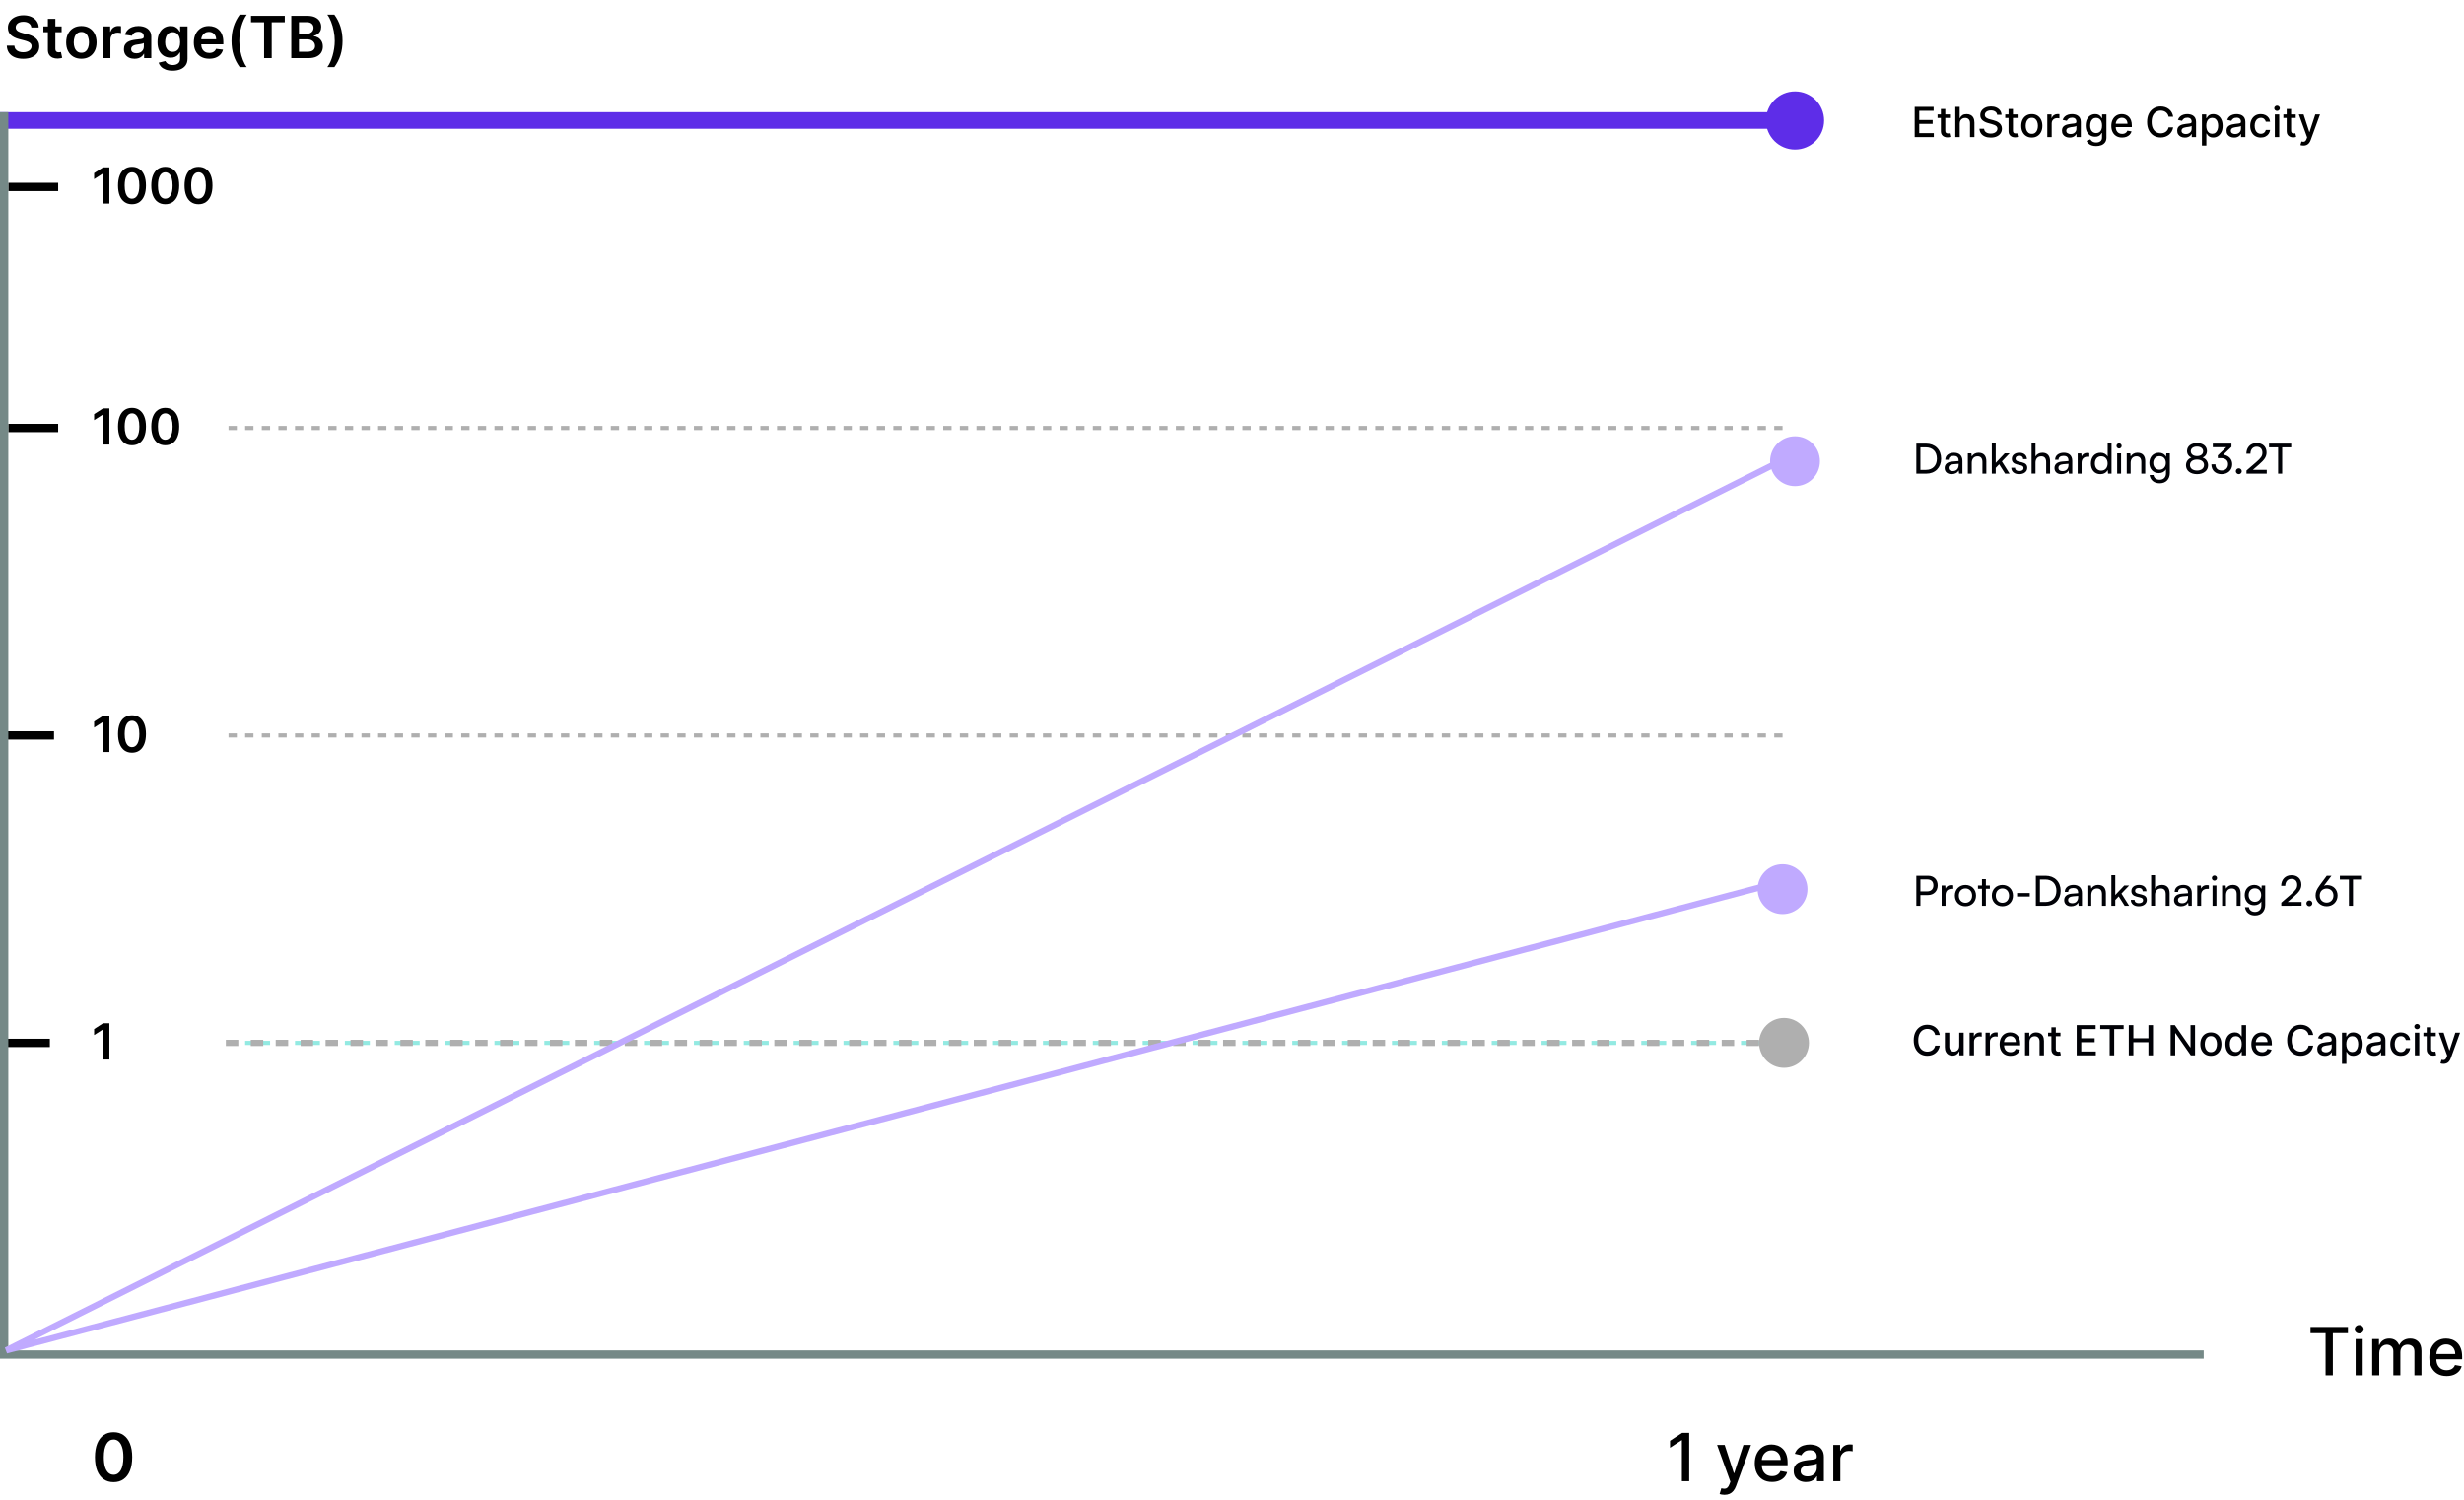 <svg width="593" height="361" viewBox="0 0 593 361" fill="none" xmlns="http://www.w3.org/2000/svg">
<path d="M406.534 344.864V356.5H404.773V346.625H404.705L401.92 348.443V346.761L404.824 344.864H406.534ZM415.013 359.773C414.759 359.773 414.528 359.752 414.32 359.71C414.111 359.672 413.956 359.631 413.854 359.585L414.263 358.193C414.573 358.277 414.85 358.313 415.092 358.301C415.335 358.29 415.549 358.199 415.734 358.028C415.924 357.858 416.09 357.58 416.234 357.193L416.445 356.614L413.251 347.773H415.07L417.28 354.545H417.371L419.581 347.773H421.405L417.808 357.665C417.642 358.119 417.429 358.504 417.172 358.818C416.914 359.136 416.607 359.375 416.251 359.534C415.895 359.693 415.482 359.773 415.013 359.773ZM426.466 356.676C425.606 356.676 424.866 356.492 424.244 356.125C423.627 355.754 423.15 355.233 422.812 354.562C422.479 353.888 422.312 353.098 422.312 352.193C422.312 351.299 422.479 350.511 422.812 349.83C423.15 349.148 423.619 348.616 424.222 348.233C424.828 347.85 425.536 347.659 426.347 347.659C426.839 347.659 427.316 347.741 427.778 347.903C428.241 348.066 428.655 348.322 429.023 348.67C429.39 349.019 429.68 349.472 429.892 350.028C430.104 350.581 430.21 351.254 430.21 352.045V352.648H423.273V351.375H428.545C428.545 350.928 428.455 350.532 428.273 350.188C428.091 349.839 427.835 349.564 427.506 349.364C427.18 349.163 426.797 349.062 426.358 349.062C425.881 349.062 425.464 349.18 425.108 349.415C424.756 349.646 424.483 349.949 424.29 350.324C424.1 350.695 424.006 351.098 424.006 351.534V352.528C424.006 353.112 424.108 353.608 424.312 354.017C424.521 354.426 424.811 354.739 425.182 354.955C425.553 355.167 425.987 355.273 426.483 355.273C426.805 355.273 427.098 355.227 427.364 355.136C427.629 355.042 427.858 354.902 428.051 354.716C428.244 354.53 428.392 354.301 428.494 354.028L430.102 354.318C429.973 354.792 429.742 355.206 429.409 355.562C429.08 355.915 428.665 356.189 428.165 356.386C427.669 356.58 427.102 356.676 426.466 356.676ZM434.635 356.693C434.082 356.693 433.582 356.591 433.135 356.386C432.688 356.178 432.334 355.877 432.072 355.483C431.815 355.089 431.686 354.606 431.686 354.034C431.686 353.542 431.781 353.136 431.97 352.818C432.16 352.5 432.415 352.248 432.737 352.062C433.059 351.877 433.419 351.737 433.817 351.642C434.214 351.547 434.62 351.475 435.033 351.426C435.555 351.366 435.98 351.316 436.305 351.278C436.631 351.237 436.868 351.17 437.016 351.08C437.163 350.989 437.237 350.841 437.237 350.636V350.597C437.237 350.1 437.097 349.716 436.817 349.443C436.54 349.17 436.127 349.034 435.578 349.034C435.006 349.034 434.555 349.161 434.226 349.415C433.9 349.665 433.675 349.943 433.55 350.25L431.953 349.886C432.143 349.356 432.419 348.928 432.783 348.602C433.15 348.273 433.572 348.034 434.05 347.886C434.527 347.735 435.029 347.659 435.555 347.659C435.904 347.659 436.273 347.701 436.663 347.784C437.057 347.864 437.425 348.011 437.766 348.227C438.11 348.443 438.393 348.752 438.612 349.153C438.832 349.551 438.942 350.068 438.942 350.705V356.5H437.283V355.307H437.214C437.105 355.527 436.94 355.742 436.72 355.955C436.5 356.167 436.218 356.343 435.874 356.483C435.529 356.623 435.116 356.693 434.635 356.693ZM435.004 355.33C435.474 355.33 435.875 355.237 436.209 355.051C436.546 354.866 436.802 354.623 436.976 354.324C437.154 354.021 437.243 353.697 437.243 353.352V352.227C437.182 352.288 437.065 352.345 436.891 352.398C436.72 352.447 436.525 352.491 436.305 352.528C436.086 352.562 435.872 352.595 435.663 352.625C435.455 352.652 435.281 352.674 435.141 352.693C434.811 352.735 434.51 352.805 434.237 352.903C433.968 353.002 433.752 353.144 433.589 353.33C433.43 353.511 433.351 353.754 433.351 354.057C433.351 354.477 433.506 354.795 433.817 355.011C434.127 355.223 434.523 355.33 435.004 355.33ZM441.205 356.5V347.773H442.847V349.159H442.938C443.097 348.689 443.377 348.32 443.778 348.051C444.184 347.778 444.642 347.642 445.153 347.642C445.259 347.642 445.384 347.646 445.528 347.653C445.676 347.661 445.792 347.67 445.875 347.682V349.307C445.807 349.288 445.686 349.267 445.511 349.244C445.337 349.218 445.163 349.205 444.989 349.205C444.587 349.205 444.229 349.29 443.915 349.46C443.604 349.627 443.358 349.86 443.176 350.159C442.994 350.455 442.903 350.792 442.903 351.17V356.5H441.205Z" fill="black"/>
<path d="M55 177H431" stroke="#AFAFAF" stroke-dasharray="2 2"/>
<path d="M55 103H431" stroke="#AFAFAF" stroke-dasharray="2 2"/>
<path d="M10 29H431" stroke="#E4CC0C" stroke-dasharray="2 2"/>
<path d="M55 251H431" stroke="#93EAE2" stroke-dasharray="2 2"/>
<path fill-rule="evenodd" clip-rule="evenodd" d="M2 46H14V44H2V46ZM14 104H2V102H14V104ZM1 178H13V176H1V178ZM0 252H12V250H0V252Z" fill="black"/>
<path d="M26.325 40.273V49H24.744V41.811H24.693L22.652 43.115V41.666L24.821 40.273H26.325ZM31.767 49.166C31.065 49.166 30.463 48.989 29.96 48.633C29.46 48.276 29.075 47.76 28.805 47.087C28.538 46.41 28.405 45.597 28.405 44.645C28.408 43.693 28.543 42.883 28.81 42.216C29.079 41.545 29.465 41.034 29.965 40.682C30.467 40.33 31.068 40.153 31.767 40.153C32.466 40.153 33.067 40.33 33.57 40.682C34.072 41.034 34.457 41.545 34.724 42.216C34.994 42.886 35.129 43.696 35.129 44.645C35.129 45.599 34.994 46.415 34.724 47.091C34.457 47.764 34.072 48.278 33.57 48.633C33.07 48.989 32.469 49.166 31.767 49.166ZM31.767 47.832C32.312 47.832 32.743 47.564 33.058 47.027C33.376 46.487 33.535 45.693 33.535 44.645C33.535 43.952 33.463 43.369 33.318 42.898C33.173 42.426 32.969 42.071 32.705 41.832C32.44 41.591 32.128 41.47 31.767 41.47C31.224 41.47 30.796 41.74 30.48 42.28C30.165 42.817 30.006 43.605 30.003 44.645C30 45.341 30.07 45.926 30.212 46.401C30.357 46.875 30.561 47.233 30.825 47.474C31.09 47.713 31.403 47.832 31.767 47.832ZM39.771 49.166C39.069 49.166 38.467 48.989 37.964 48.633C37.464 48.276 37.079 47.76 36.809 47.087C36.542 46.41 36.409 45.597 36.409 44.645C36.412 43.693 36.547 42.883 36.814 42.216C37.084 41.545 37.468 41.034 37.968 40.682C38.471 40.33 39.072 40.153 39.771 40.153C40.47 40.153 41.071 40.33 41.574 40.682C42.076 41.034 42.461 41.545 42.728 42.216C42.998 42.886 43.133 43.696 43.133 44.645C43.133 45.599 42.998 46.415 42.728 47.091C42.461 47.764 42.076 48.278 41.574 48.633C41.074 48.989 40.473 49.166 39.771 49.166ZM39.771 47.832C40.316 47.832 40.747 47.564 41.062 47.027C41.38 46.487 41.539 45.693 41.539 44.645C41.539 43.952 41.467 43.369 41.322 42.898C41.177 42.426 40.973 42.071 40.709 41.832C40.444 41.591 40.132 41.47 39.771 41.47C39.228 41.47 38.799 41.74 38.484 42.28C38.169 42.817 38.01 43.605 38.007 44.645C38.004 45.341 38.074 45.926 38.216 46.401C38.36 46.875 38.565 47.233 38.829 47.474C39.093 47.713 39.407 47.832 39.771 47.832ZM47.775 49.166C47.073 49.166 46.471 48.989 45.968 48.633C45.468 48.276 45.083 47.76 44.813 47.087C44.546 46.41 44.413 45.597 44.413 44.645C44.416 43.693 44.55 42.883 44.818 42.216C45.087 41.545 45.472 41.034 45.972 40.682C46.475 40.33 47.076 40.153 47.775 40.153C48.474 40.153 49.075 40.33 49.577 40.682C50.08 41.034 50.465 41.545 50.732 42.216C51.002 42.886 51.137 43.696 51.137 44.645C51.137 45.599 51.002 46.415 50.732 47.091C50.465 47.764 50.08 48.278 49.577 48.633C49.077 48.989 48.477 49.166 47.775 49.166ZM47.775 47.832C48.32 47.832 48.751 47.564 49.066 47.027C49.384 46.487 49.543 45.693 49.543 44.645C49.543 43.952 49.471 43.369 49.326 42.898C49.181 42.426 48.977 42.071 48.712 41.832C48.448 41.591 48.136 41.47 47.775 41.47C47.232 41.47 46.803 41.74 46.488 42.28C46.173 42.817 46.014 43.605 46.011 44.645C46.008 45.341 46.077 45.926 46.219 46.401C46.364 46.875 46.569 47.233 46.833 47.474C47.097 47.713 47.411 47.832 47.775 47.832Z" fill="black"/>
<path d="M26.325 172.273V181H24.744V173.811H24.693L22.652 175.115V173.666L24.821 172.273H26.325ZM31.767 181.166C31.065 181.166 30.463 180.989 29.96 180.634C29.46 180.276 29.075 179.76 28.805 179.087C28.538 178.411 28.405 177.597 28.405 176.645C28.408 175.693 28.543 174.884 28.81 174.216C29.079 173.545 29.465 173.034 29.965 172.682C30.467 172.33 31.068 172.153 31.767 172.153C32.466 172.153 33.067 172.33 33.57 172.682C34.072 173.034 34.457 173.545 34.724 174.216C34.994 174.886 35.129 175.696 35.129 176.645C35.129 177.599 34.994 178.415 34.724 179.091C34.457 179.764 34.072 180.278 33.57 180.634C33.07 180.989 32.469 181.166 31.767 181.166ZM31.767 179.832C32.312 179.832 32.743 179.564 33.058 179.027C33.376 178.487 33.535 177.693 33.535 176.645C33.535 175.952 33.463 175.369 33.318 174.898C33.173 174.426 32.969 174.071 32.705 173.832C32.44 173.591 32.128 173.47 31.767 173.47C31.224 173.47 30.796 173.74 30.48 174.28C30.165 174.817 30.006 175.605 30.003 176.645C30 177.341 30.07 177.926 30.212 178.401C30.357 178.875 30.561 179.233 30.825 179.474C31.09 179.713 31.403 179.832 31.767 179.832Z" fill="black"/>
<path d="M26.325 98.273V107H24.744V99.811H24.693L22.652 101.115V99.666L24.821 98.273H26.325ZM31.767 107.166C31.065 107.166 30.463 106.989 29.96 106.634C29.46 106.276 29.075 105.76 28.805 105.087C28.538 104.411 28.405 103.597 28.405 102.645C28.408 101.693 28.543 100.884 28.81 100.216C29.079 99.546 29.465 99.034 29.965 98.682C30.467 98.329 31.068 98.153 31.767 98.153C32.466 98.153 33.067 98.329 33.57 98.682C34.072 99.034 34.457 99.546 34.724 100.216C34.994 100.886 35.129 101.696 35.129 102.645C35.129 103.599 34.994 104.415 34.724 105.091C34.457 105.764 34.072 106.278 33.57 106.634C33.07 106.989 32.469 107.166 31.767 107.166ZM31.767 105.832C32.312 105.832 32.743 105.564 33.058 105.027C33.376 104.487 33.535 103.693 33.535 102.645C33.535 101.952 33.463 101.369 33.318 100.898C33.173 100.426 32.969 100.071 32.705 99.832C32.44 99.591 32.128 99.47 31.767 99.47C31.224 99.47 30.796 99.74 30.48 100.28C30.165 100.817 30.006 101.605 30.003 102.645C30 103.341 30.07 103.926 30.212 104.401C30.357 104.875 30.561 105.233 30.825 105.474C31.09 105.713 31.403 105.832 31.767 105.832ZM39.771 107.166C39.069 107.166 38.467 106.989 37.964 106.634C37.464 106.276 37.079 105.76 36.809 105.087C36.542 104.411 36.409 103.597 36.409 102.645C36.412 101.693 36.547 100.884 36.814 100.216C37.084 99.546 37.468 99.034 37.968 98.682C38.471 98.329 39.072 98.153 39.771 98.153C40.47 98.153 41.071 98.329 41.574 98.682C42.076 99.034 42.461 99.546 42.728 100.216C42.998 100.886 43.133 101.696 43.133 102.645C43.133 103.599 42.998 104.415 42.728 105.091C42.461 105.764 42.076 106.278 41.574 106.634C41.074 106.989 40.473 107.166 39.771 107.166ZM39.771 105.832C40.316 105.832 40.747 105.564 41.062 105.027C41.38 104.487 41.539 103.693 41.539 102.645C41.539 101.952 41.467 101.369 41.322 100.898C41.177 100.426 40.973 100.071 40.709 99.832C40.444 99.591 40.132 99.47 39.771 99.47C39.228 99.47 38.799 99.74 38.484 100.28C38.169 100.817 38.01 101.605 38.007 102.645C38.004 103.341 38.074 103.926 38.216 104.401C38.36 104.875 38.565 105.233 38.829 105.474C39.093 105.713 39.407 105.832 39.771 105.832Z" fill="black"/>
<path d="M26.325 246.273V255H24.744V247.811H24.693L22.652 249.115V247.666L24.821 246.273H26.325Z" fill="black"/>
<path d="M27.335 356.722C26.4 356.722 25.597 356.485 24.926 356.011C24.259 355.534 23.746 354.847 23.386 353.949C23.03 353.047 22.852 351.962 22.852 350.693C22.856 349.424 23.036 348.345 23.392 347.455C23.752 346.561 24.265 345.879 24.932 345.409C25.602 344.939 26.403 344.705 27.335 344.705C28.267 344.705 29.068 344.939 29.739 345.409C30.409 345.879 30.922 346.561 31.278 347.455C31.638 348.348 31.818 349.428 31.818 350.693C31.818 351.966 31.638 353.053 31.278 353.955C30.922 354.852 30.409 355.538 29.739 356.011C29.072 356.485 28.271 356.722 27.335 356.722ZM27.335 354.943C28.062 354.943 28.636 354.585 29.057 353.869C29.481 353.15 29.693 352.091 29.693 350.693C29.693 349.769 29.597 348.992 29.403 348.364C29.21 347.735 28.938 347.261 28.585 346.943C28.233 346.621 27.816 346.46 27.335 346.46C26.612 346.46 26.04 346.82 25.619 347.54C25.199 348.256 24.987 349.307 24.983 350.693C24.979 351.621 25.072 352.402 25.261 353.034C25.454 353.667 25.727 354.144 26.079 354.466C26.432 354.784 26.85 354.943 27.335 354.943Z" fill="black"/>
<path d="M0 29H430" stroke="#5E2DE8" stroke-width="4"/>
<path d="M54.355 251L432.855 251" stroke="#AFAFAF" stroke-width="1.5" stroke-dasharray="3 3"/>
<circle cx="429.355" cy="251" r="6" fill="#AFAFAF"/>
<path d="M1 27L1 326L530.355 326" stroke="#758987" stroke-width="2"/>
<circle cx="432" cy="29" r="7" fill="#5E2DE8"/>
<circle cx="432" cy="111" r="6" fill="#C0AAFF"/>
<circle cx="429" cy="214" r="6" fill="#C0AAFF"/>
<path d="M460.799 33V25.727H465.359V26.672H461.896V28.888H465.121V29.829H461.896V32.055H465.401V33H460.799ZM469.285 27.546V28.398H466.306V27.546H469.285ZM467.105 26.239H468.167V31.398C468.167 31.604 468.198 31.759 468.259 31.864C468.321 31.965 468.4 32.035 468.497 32.073C468.596 32.109 468.704 32.126 468.82 32.126C468.905 32.126 468.98 32.12 469.044 32.109C469.108 32.097 469.157 32.087 469.193 32.08L469.385 32.957C469.323 32.981 469.236 33.005 469.122 33.028C469.008 33.054 468.866 33.069 468.696 33.071C468.416 33.076 468.156 33.026 467.915 32.922C467.673 32.818 467.478 32.657 467.329 32.439C467.18 32.221 467.105 31.948 467.105 31.619V26.239ZM471.639 29.761V33H470.577V25.727H471.625V28.433H471.692C471.82 28.14 472.015 27.907 472.278 27.734C472.541 27.561 472.884 27.474 473.308 27.474C473.682 27.474 474.009 27.551 474.288 27.705C474.57 27.859 474.788 28.089 474.941 28.394C475.098 28.697 475.176 29.076 475.176 29.53V33H474.114V29.658C474.114 29.258 474.011 28.948 473.805 28.728C473.599 28.505 473.313 28.394 472.946 28.394C472.695 28.394 472.47 28.447 472.271 28.554C472.074 28.66 471.919 28.817 471.806 29.023C471.694 29.226 471.639 29.473 471.639 29.761ZM480.645 27.638C480.607 27.302 480.45 27.041 480.176 26.857C479.901 26.669 479.556 26.576 479.139 26.576C478.841 26.576 478.583 26.623 478.365 26.718C478.147 26.81 477.978 26.938 477.857 27.102C477.739 27.262 477.679 27.446 477.679 27.652C477.679 27.825 477.72 27.974 477.8 28.099C477.883 28.225 477.991 28.33 478.123 28.416C478.258 28.498 478.403 28.568 478.556 28.625C478.71 28.68 478.858 28.724 479 28.76L479.711 28.945C479.943 29.001 480.181 29.078 480.424 29.175C480.668 29.273 480.894 29.4 481.103 29.559C481.311 29.718 481.479 29.914 481.607 30.148C481.737 30.383 481.802 30.663 481.802 30.99C481.802 31.402 481.696 31.768 481.483 32.087C481.272 32.407 480.965 32.659 480.563 32.844C480.163 33.028 479.679 33.121 479.11 33.121C478.566 33.121 478.095 33.034 477.697 32.861C477.299 32.689 476.988 32.444 476.763 32.126C476.538 31.807 476.414 31.428 476.39 30.99H477.491C477.512 31.253 477.598 31.472 477.747 31.647C477.898 31.82 478.091 31.949 478.326 32.034C478.562 32.117 478.822 32.158 479.103 32.158C479.413 32.158 479.689 32.11 479.931 32.013C480.175 31.913 480.366 31.776 480.506 31.601C480.646 31.423 480.716 31.216 480.716 30.979C480.716 30.764 480.654 30.588 480.531 30.45C480.41 30.313 480.246 30.199 480.037 30.109C479.831 30.019 479.598 29.94 479.338 29.871L478.478 29.637C477.896 29.479 477.434 29.245 477.093 28.938C476.755 28.63 476.586 28.223 476.586 27.716C476.586 27.297 476.699 26.931 476.926 26.619C477.154 26.306 477.462 26.063 477.85 25.891C478.238 25.715 478.676 25.628 479.164 25.628C479.656 25.628 480.091 25.714 480.467 25.887C480.846 26.06 481.144 26.298 481.362 26.601C481.58 26.901 481.693 27.247 481.703 27.638H480.645ZM485.574 27.546V28.398H482.595V27.546H485.574ZM483.394 26.239H484.456V31.398C484.456 31.604 484.487 31.759 484.548 31.864C484.61 31.965 484.689 32.035 484.786 32.073C484.885 32.109 484.993 32.126 485.109 32.126C485.194 32.126 485.269 32.12 485.333 32.109C485.397 32.097 485.447 32.087 485.482 32.08L485.674 32.957C485.612 32.981 485.525 33.005 485.411 33.028C485.297 33.054 485.155 33.069 484.985 33.071C484.706 33.076 484.445 33.026 484.204 32.922C483.962 32.818 483.767 32.657 483.618 32.439C483.469 32.221 483.394 31.948 483.394 31.619V26.239ZM488.988 33.11C488.477 33.11 488.03 32.993 487.649 32.758C487.268 32.524 486.972 32.196 486.761 31.775C486.551 31.354 486.445 30.861 486.445 30.298C486.445 29.732 486.551 29.237 486.761 28.813C486.972 28.389 487.268 28.06 487.649 27.826C488.03 27.592 488.477 27.474 488.988 27.474C489.499 27.474 489.946 27.592 490.327 27.826C490.708 28.06 491.004 28.389 491.214 28.813C491.425 29.237 491.531 29.732 491.531 30.298C491.531 30.861 491.425 31.354 491.214 31.775C491.004 32.196 490.708 32.524 490.327 32.758C489.946 32.993 489.499 33.11 488.988 33.11ZM488.991 32.219C489.323 32.219 489.598 32.131 489.815 31.956C490.033 31.781 490.194 31.548 490.298 31.256C490.405 30.965 490.458 30.644 490.458 30.294C490.458 29.946 490.405 29.626 490.298 29.335C490.194 29.042 490.033 28.806 489.815 28.629C489.598 28.451 489.323 28.362 488.991 28.362C488.658 28.362 488.381 28.451 488.161 28.629C487.943 28.806 487.781 29.042 487.674 29.335C487.57 29.626 487.518 29.946 487.518 30.294C487.518 30.644 487.57 30.965 487.674 31.256C487.781 31.548 487.943 31.781 488.161 31.956C488.381 32.131 488.658 32.219 488.991 32.219ZM492.716 33V27.546H493.742V28.412H493.799C493.898 28.118 494.073 27.887 494.324 27.72C494.578 27.549 494.864 27.464 495.184 27.464C495.25 27.464 495.328 27.466 495.418 27.471C495.51 27.476 495.583 27.482 495.635 27.489V28.504C495.592 28.492 495.516 28.479 495.407 28.465C495.299 28.449 495.19 28.44 495.081 28.44C494.83 28.44 494.606 28.494 494.41 28.6C494.215 28.704 494.062 28.85 493.948 29.037C493.834 29.222 493.778 29.432 493.778 29.669V33H492.716ZM498.092 33.121C497.747 33.121 497.434 33.057 497.155 32.929C496.875 32.799 496.654 32.611 496.491 32.364C496.33 32.118 496.249 31.816 496.249 31.459C496.249 31.151 496.308 30.898 496.427 30.699C496.545 30.5 496.705 30.343 496.906 30.227C497.107 30.111 497.332 30.023 497.581 29.964C497.829 29.905 498.083 29.86 498.341 29.829C498.667 29.791 498.933 29.76 499.136 29.736C499.34 29.71 499.488 29.669 499.58 29.612C499.672 29.555 499.719 29.463 499.719 29.335V29.31C499.719 29 499.631 28.76 499.456 28.59C499.283 28.419 499.025 28.334 498.682 28.334C498.324 28.334 498.042 28.413 497.836 28.572C497.633 28.728 497.492 28.902 497.414 29.094L496.416 28.866C496.534 28.535 496.707 28.267 496.934 28.064C497.164 27.858 497.428 27.709 497.726 27.616C498.025 27.522 498.338 27.474 498.667 27.474C498.885 27.474 499.116 27.5 499.36 27.553C499.606 27.602 499.836 27.695 500.049 27.829C500.264 27.965 500.441 28.157 500.578 28.408C500.715 28.657 500.784 28.98 500.784 29.378V33H499.747V32.254H499.704C499.636 32.392 499.533 32.526 499.395 32.659C499.258 32.792 499.082 32.902 498.866 32.989C498.651 33.077 498.393 33.121 498.092 33.121ZM498.323 32.269C498.617 32.269 498.867 32.211 499.076 32.094C499.287 31.979 499.446 31.827 499.555 31.64C499.666 31.451 499.722 31.248 499.722 31.033V30.329C499.684 30.367 499.611 30.403 499.502 30.436C499.395 30.467 499.273 30.494 499.136 30.518C498.999 30.539 498.865 30.559 498.735 30.578C498.605 30.595 498.496 30.609 498.408 30.621C498.202 30.647 498.014 30.691 497.844 30.752C497.675 30.814 497.541 30.902 497.439 31.018C497.339 31.132 497.29 31.284 497.29 31.473C497.29 31.736 497.387 31.935 497.581 32.07C497.775 32.202 498.022 32.269 498.323 32.269ZM504.485 35.159C504.052 35.159 503.679 35.102 503.366 34.989C503.056 34.875 502.803 34.725 502.607 34.538C502.41 34.351 502.263 34.146 502.166 33.923L503.079 33.547C503.143 33.651 503.228 33.761 503.335 33.877C503.443 33.995 503.59 34.096 503.775 34.179C503.962 34.262 504.202 34.303 504.496 34.303C504.898 34.303 505.231 34.205 505.494 34.008C505.756 33.814 505.888 33.504 505.888 33.078V32.006H505.82C505.756 32.122 505.664 32.251 505.543 32.393C505.425 32.535 505.262 32.658 505.053 32.762C504.845 32.866 504.574 32.918 504.24 32.918C503.809 32.918 503.421 32.818 503.075 32.617C502.732 32.413 502.46 32.113 502.259 31.718C502.06 31.32 501.96 30.831 501.96 30.251C501.96 29.671 502.058 29.174 502.255 28.76C502.454 28.346 502.726 28.028 503.072 27.808C503.417 27.586 503.809 27.474 504.247 27.474C504.586 27.474 504.859 27.531 505.067 27.645C505.276 27.756 505.438 27.886 505.554 28.035C505.672 28.185 505.763 28.316 505.827 28.43H505.906V27.546H506.946V33.121C506.946 33.59 506.837 33.974 506.619 34.275C506.402 34.575 506.107 34.798 505.735 34.943C505.366 35.087 504.949 35.159 504.485 35.159ZM504.474 32.038C504.78 32.038 505.038 31.967 505.249 31.825C505.462 31.68 505.623 31.474 505.732 31.207C505.843 30.937 505.898 30.614 505.898 30.237C505.898 29.87 505.844 29.547 505.735 29.268C505.626 28.988 505.466 28.771 505.256 28.614C505.045 28.456 504.785 28.376 504.474 28.376C504.155 28.376 503.888 28.459 503.675 28.625C503.462 28.788 503.301 29.011 503.192 29.293C503.086 29.574 503.033 29.889 503.033 30.237C503.033 30.595 503.087 30.908 503.196 31.178C503.305 31.448 503.466 31.659 503.679 31.81C503.894 31.962 504.16 32.038 504.474 32.038ZM510.721 33.11C510.183 33.11 509.721 32.995 509.332 32.766C508.946 32.534 508.648 32.208 508.438 31.789C508.229 31.368 508.125 30.874 508.125 30.308C508.125 29.75 508.229 29.257 508.438 28.831C508.648 28.405 508.942 28.072 509.318 27.833C509.697 27.594 510.14 27.474 510.646 27.474C510.954 27.474 511.252 27.525 511.541 27.627C511.83 27.729 512.089 27.889 512.319 28.107C512.549 28.324 512.73 28.607 512.862 28.955C512.995 29.301 513.061 29.721 513.061 30.216V30.592H508.725V29.797H512.021C512.021 29.517 511.964 29.27 511.85 29.055C511.737 28.837 511.577 28.665 511.371 28.54C511.167 28.414 510.928 28.352 510.653 28.352C510.355 28.352 510.095 28.425 509.872 28.572C509.652 28.716 509.482 28.905 509.361 29.14C509.242 29.372 509.183 29.624 509.183 29.896V30.518C509.183 30.882 509.247 31.192 509.375 31.448C509.505 31.704 509.686 31.899 509.918 32.034C510.15 32.167 510.421 32.233 510.732 32.233C510.933 32.233 511.116 32.205 511.282 32.148C511.448 32.089 511.591 32.001 511.712 31.885C511.832 31.769 511.925 31.626 511.989 31.455L512.994 31.636C512.913 31.932 512.769 32.191 512.56 32.414C512.354 32.634 512.095 32.806 511.783 32.929C511.473 33.05 511.119 33.11 510.721 33.11ZM523.011 28.092H521.903C521.861 27.856 521.781 27.647 521.665 27.467C521.549 27.287 521.407 27.135 521.239 27.009C521.071 26.884 520.883 26.789 520.675 26.725C520.469 26.661 520.25 26.629 520.018 26.629C519.599 26.629 519.223 26.735 518.892 26.945C518.563 27.156 518.303 27.465 518.111 27.872C517.921 28.279 517.827 28.776 517.827 29.364C517.827 29.956 517.921 30.455 518.111 30.862C518.303 31.269 518.564 31.577 518.896 31.785C519.227 31.994 519.6 32.098 520.014 32.098C520.244 32.098 520.462 32.067 520.668 32.006C520.876 31.942 521.064 31.848 521.232 31.725C521.4 31.602 521.542 31.452 521.658 31.274C521.777 31.094 521.858 30.888 521.903 30.656L523.011 30.66C522.952 31.017 522.837 31.346 522.667 31.647C522.499 31.945 522.282 32.203 522.017 32.421C521.754 32.637 521.454 32.803 521.115 32.922C520.777 33.04 520.407 33.099 520.007 33.099C519.377 33.099 518.816 32.95 518.324 32.652C517.831 32.351 517.443 31.922 517.159 31.363C516.877 30.804 516.737 30.138 516.737 29.364C516.737 28.587 516.879 27.921 517.163 27.364C517.447 26.806 517.835 26.377 518.327 26.079C518.82 25.778 519.38 25.628 520.007 25.628C520.393 25.628 520.753 25.683 521.087 25.795C521.423 25.904 521.725 26.065 521.992 26.278C522.26 26.488 522.481 26.746 522.656 27.052C522.831 27.355 522.95 27.702 523.011 28.092ZM525.827 33.121C525.481 33.121 525.168 33.057 524.889 32.929C524.61 32.799 524.388 32.611 524.225 32.364C524.064 32.118 523.983 31.816 523.983 31.459C523.983 31.151 524.043 30.898 524.161 30.699C524.279 30.5 524.439 30.343 524.64 30.227C524.842 30.111 525.067 30.023 525.315 29.964C525.564 29.905 525.817 29.86 526.075 29.829C526.402 29.791 526.667 29.76 526.871 29.736C527.074 29.71 527.222 29.669 527.314 29.612C527.407 29.555 527.453 29.463 527.453 29.335V29.31C527.453 29 527.365 28.76 527.19 28.59C527.017 28.419 526.759 28.334 526.416 28.334C526.059 28.334 525.777 28.413 525.571 28.572C525.367 28.728 525.226 28.902 525.148 29.094L524.15 28.866C524.269 28.535 524.442 28.267 524.669 28.064C524.898 27.858 525.162 27.709 525.461 27.616C525.759 27.522 526.073 27.474 526.402 27.474C526.62 27.474 526.85 27.5 527.094 27.553C527.34 27.602 527.57 27.695 527.783 27.829C527.999 27.965 528.175 28.157 528.312 28.408C528.45 28.657 528.518 28.98 528.518 29.378V33H527.481V32.254H527.439C527.37 32.392 527.267 32.526 527.13 32.659C526.992 32.792 526.816 32.902 526.601 32.989C526.385 33.077 526.127 33.121 525.827 33.121ZM526.057 32.269C526.351 32.269 526.602 32.211 526.81 32.094C527.021 31.979 527.181 31.827 527.29 31.64C527.401 31.451 527.456 31.248 527.456 31.033V30.329C527.419 30.367 527.345 30.403 527.236 30.436C527.13 30.467 527.008 30.494 526.871 30.518C526.733 30.539 526.599 30.559 526.469 30.578C526.339 30.595 526.23 30.609 526.143 30.621C525.937 30.647 525.748 30.691 525.578 30.752C525.41 30.814 525.275 30.902 525.173 31.018C525.074 31.132 525.024 31.284 525.024 31.473C525.024 31.736 525.121 31.935 525.315 32.07C525.509 32.202 525.757 32.269 526.057 32.269ZM529.933 35.045V27.546H530.969V28.43H531.058C531.12 28.316 531.209 28.185 531.325 28.035C531.441 27.886 531.602 27.756 531.808 27.645C532.013 27.531 532.286 27.474 532.624 27.474C533.065 27.474 533.458 27.586 533.803 27.808C534.149 28.031 534.42 28.352 534.616 28.771C534.815 29.19 534.915 29.694 534.915 30.283C534.915 30.873 534.817 31.378 534.62 31.8C534.424 32.219 534.154 32.542 533.81 32.769C533.467 32.994 533.075 33.106 532.635 33.106C532.304 33.106 532.032 33.051 531.822 32.94C531.613 32.828 531.45 32.698 531.332 32.549C531.213 32.4 531.122 32.267 531.058 32.151H530.994V35.045H529.933ZM530.973 30.273C530.973 30.656 531.029 30.992 531.14 31.281C531.251 31.57 531.412 31.796 531.623 31.959C531.834 32.12 532.092 32.201 532.397 32.201C532.714 32.201 532.979 32.117 533.192 31.949C533.406 31.778 533.567 31.548 533.675 31.256C533.787 30.965 533.842 30.637 533.842 30.273C533.842 29.913 533.788 29.59 533.679 29.303C533.572 29.017 533.411 28.791 533.196 28.625C532.983 28.459 532.717 28.376 532.397 28.376C532.089 28.376 531.829 28.456 531.616 28.614C531.405 28.773 531.245 28.994 531.136 29.278C531.027 29.562 530.973 29.894 530.973 30.273ZM537.692 33.121C537.346 33.121 537.034 33.057 536.754 32.929C536.475 32.799 536.254 32.611 536.09 32.364C535.929 32.118 535.849 31.816 535.849 31.459C535.849 31.151 535.908 30.898 536.026 30.699C536.145 30.5 536.304 30.343 536.506 30.227C536.707 30.111 536.932 30.023 537.18 29.964C537.429 29.905 537.682 29.86 537.94 29.829C538.267 29.791 538.532 29.76 538.736 29.736C538.939 29.71 539.087 29.669 539.18 29.612C539.272 29.555 539.318 29.463 539.318 29.335V29.31C539.318 29 539.231 28.76 539.055 28.59C538.883 28.419 538.625 28.334 538.281 28.334C537.924 28.334 537.642 28.413 537.436 28.572C537.232 28.728 537.092 28.902 537.013 29.094L536.016 28.866C536.134 28.535 536.307 28.267 536.534 28.064C536.764 27.858 537.028 27.709 537.326 27.616C537.624 27.522 537.938 27.474 538.267 27.474C538.485 27.474 538.716 27.5 538.96 27.553C539.206 27.602 539.435 27.695 539.648 27.829C539.864 27.965 540.04 28.157 540.178 28.408C540.315 28.657 540.384 28.98 540.384 29.378V33H539.347V32.254H539.304C539.235 32.392 539.132 32.526 538.995 32.659C538.858 32.792 538.681 32.902 538.466 32.989C538.25 33.077 537.992 33.121 537.692 33.121ZM537.923 32.269C538.216 32.269 538.467 32.211 538.675 32.094C538.886 31.979 539.046 31.827 539.155 31.64C539.266 31.451 539.322 31.248 539.322 31.033V30.329C539.284 30.367 539.21 30.403 539.102 30.436C538.995 30.467 538.873 30.494 538.736 30.518C538.598 30.539 538.465 30.559 538.335 30.578C538.204 30.595 538.095 30.609 538.008 30.621C537.802 30.647 537.614 30.691 537.443 30.752C537.275 30.814 537.14 30.902 537.038 31.018C536.939 31.132 536.889 31.284 536.889 31.473C536.889 31.736 536.986 31.935 537.18 32.07C537.375 32.202 537.622 32.269 537.923 32.269ZM544.095 33.11C543.567 33.11 543.113 32.99 542.732 32.751C542.353 32.51 542.062 32.177 541.858 31.754C541.655 31.33 541.553 30.845 541.553 30.298C541.553 29.744 541.657 29.255 541.865 28.831C542.074 28.405 542.367 28.072 542.746 27.833C543.125 27.594 543.571 27.474 544.085 27.474C544.499 27.474 544.868 27.551 545.193 27.705C545.517 27.857 545.779 28.07 545.977 28.345C546.179 28.619 546.298 28.94 546.336 29.307H545.303C545.246 29.051 545.116 28.831 544.912 28.646C544.711 28.462 544.441 28.369 544.102 28.369C543.807 28.369 543.547 28.447 543.325 28.604C543.105 28.758 542.933 28.978 542.81 29.264C542.687 29.548 542.625 29.884 542.625 30.273C542.625 30.671 542.686 31.014 542.806 31.303C542.927 31.591 543.097 31.815 543.318 31.974C543.54 32.132 543.802 32.212 544.102 32.212C544.304 32.212 544.486 32.175 544.649 32.102C544.815 32.026 544.954 31.918 545.065 31.778C545.178 31.639 545.258 31.471 545.303 31.274H546.336C546.298 31.627 546.183 31.942 545.992 32.219C545.8 32.496 545.543 32.714 545.221 32.872C544.901 33.031 544.526 33.11 544.095 33.11ZM547.472 33V27.546H548.533V33H547.472ZM548.008 26.704C547.823 26.704 547.665 26.642 547.532 26.519C547.402 26.394 547.337 26.245 547.337 26.072C547.337 25.896 547.402 25.747 547.532 25.624C547.665 25.499 547.823 25.436 548.008 25.436C548.192 25.436 548.35 25.499 548.48 25.624C548.613 25.747 548.679 25.896 548.679 26.072C548.679 26.245 548.613 26.394 548.48 26.519C548.35 26.642 548.192 26.704 548.008 26.704ZM552.508 27.546V28.398H549.529V27.546H552.508ZM550.328 26.239H551.389V31.398C551.389 31.604 551.42 31.759 551.482 31.864C551.543 31.965 551.623 32.035 551.72 32.073C551.819 32.109 551.927 32.126 552.043 32.126C552.128 32.126 552.203 32.12 552.267 32.109C552.33 32.097 552.38 32.087 552.416 32.08L552.607 32.957C552.546 32.981 552.458 33.005 552.345 33.028C552.231 33.054 552.089 33.069 551.919 33.071C551.639 33.076 551.379 33.026 551.137 32.922C550.896 32.818 550.7 32.657 550.551 32.439C550.402 32.221 550.328 31.948 550.328 31.619V26.239ZM554.354 35.045C554.195 35.045 554.051 35.032 553.92 35.006C553.79 34.983 553.693 34.957 553.629 34.928L553.885 34.058C554.079 34.11 554.252 34.133 554.403 34.126C554.555 34.119 554.689 34.062 554.805 33.955C554.923 33.849 555.027 33.675 555.117 33.433L555.249 33.071L553.253 27.546H554.389L555.771 31.778H555.827L557.209 27.546H558.349L556.101 33.728C555.997 34.012 555.864 34.252 555.703 34.449C555.542 34.648 555.35 34.797 555.128 34.896C554.905 34.996 554.647 35.045 554.354 35.045Z" fill="black"/>
<path d="M466.839 249.092H465.732C465.689 248.856 465.61 248.647 465.494 248.467C465.378 248.287 465.236 248.135 465.067 248.009C464.899 247.884 464.711 247.789 464.503 247.725C464.297 247.661 464.078 247.629 463.846 247.629C463.427 247.629 463.052 247.735 462.72 247.945C462.391 248.156 462.131 248.465 461.939 248.872C461.75 249.279 461.655 249.777 461.655 250.364C461.655 250.955 461.75 251.455 461.939 251.862C462.131 252.269 462.392 252.577 462.724 252.786C463.055 252.994 463.428 253.098 463.842 253.098C464.072 253.098 464.29 253.067 464.496 253.006C464.704 252.942 464.892 252.848 465.06 252.725C465.228 252.602 465.371 252.452 465.487 252.274C465.605 252.094 465.687 251.888 465.732 251.656L466.839 251.66C466.78 252.017 466.665 252.346 466.495 252.647C466.327 252.945 466.11 253.203 465.845 253.421C465.582 253.637 465.282 253.804 464.943 253.922C464.605 254.04 464.235 254.099 463.835 254.099C463.205 254.099 462.644 253.95 462.152 253.652C461.66 253.351 461.271 252.922 460.987 252.363C460.705 251.804 460.565 251.138 460.565 250.364C460.565 249.587 460.707 248.921 460.991 248.364C461.275 247.806 461.663 247.377 462.156 247.079C462.648 246.778 463.208 246.628 463.835 246.628C464.221 246.628 464.581 246.683 464.915 246.795C465.251 246.904 465.553 247.065 465.82 247.278C466.088 247.488 466.309 247.746 466.484 248.052C466.66 248.355 466.778 248.702 466.839 249.092ZM471.523 251.738V248.545H472.588V254H471.544V253.055H471.487C471.362 253.347 471.16 253.589 470.883 253.783C470.609 253.975 470.267 254.071 469.857 254.071C469.507 254.071 469.197 253.994 468.927 253.84C468.659 253.684 468.448 253.453 468.295 253.148C468.143 252.842 468.067 252.465 468.067 252.015V248.545H469.129V251.887C469.129 252.259 469.232 252.555 469.438 252.775C469.644 252.995 469.912 253.105 470.241 253.105C470.439 253.105 470.637 253.055 470.834 252.956C471.032 252.857 471.197 252.706 471.327 252.505C471.46 252.304 471.525 252.048 471.523 251.738ZM474.015 254V248.545H475.041V249.412H475.098C475.197 249.118 475.372 248.888 475.623 248.719C475.877 248.549 476.163 248.464 476.483 248.464C476.549 248.464 476.627 248.466 476.717 248.471C476.809 248.476 476.882 248.482 476.934 248.489V249.504C476.891 249.492 476.815 249.479 476.706 249.465C476.597 249.449 476.489 249.44 476.38 249.44C476.129 249.44 475.905 249.494 475.708 249.6C475.514 249.704 475.36 249.85 475.247 250.037C475.133 250.222 475.076 250.432 475.076 250.669V254H474.015ZM477.852 254V248.545H478.879V249.412H478.936C479.035 249.118 479.21 248.888 479.461 248.719C479.714 248.549 480.001 248.464 480.32 248.464C480.387 248.464 480.465 248.466 480.555 248.471C480.647 248.476 480.719 248.482 480.771 248.489V249.504C480.729 249.492 480.653 249.479 480.544 249.465C480.435 249.449 480.326 249.44 480.218 249.44C479.967 249.44 479.743 249.494 479.546 249.6C479.352 249.704 479.198 249.85 479.085 250.037C478.971 250.222 478.914 250.432 478.914 250.669V254H477.852ZM483.846 254.11C483.308 254.11 482.846 253.995 482.457 253.766C482.071 253.534 481.773 253.208 481.562 252.789C481.354 252.368 481.25 251.874 481.25 251.308C481.25 250.75 481.354 250.257 481.562 249.831C481.773 249.405 482.067 249.072 482.443 248.833C482.822 248.594 483.265 248.474 483.771 248.474C484.079 248.474 484.377 248.525 484.666 248.627C484.955 248.729 485.214 248.889 485.444 249.107C485.674 249.324 485.855 249.607 485.987 249.955C486.12 250.301 486.186 250.721 486.186 251.216V251.592H481.85V250.797H485.146C485.146 250.518 485.089 250.27 484.975 250.055C484.862 249.837 484.702 249.665 484.496 249.54C484.292 249.414 484.053 249.352 483.778 249.352C483.48 249.352 483.22 249.425 482.997 249.572C482.777 249.716 482.607 249.906 482.486 250.14C482.367 250.372 482.308 250.624 482.308 250.896V251.518C482.308 251.882 482.372 252.192 482.5 252.448C482.63 252.704 482.811 252.899 483.043 253.034C483.275 253.167 483.546 253.233 483.857 253.233C484.058 253.233 484.241 253.205 484.407 253.148C484.573 253.089 484.716 253.001 484.837 252.885C484.957 252.769 485.05 252.626 485.114 252.455L486.119 252.636C486.038 252.932 485.894 253.192 485.685 253.414C485.479 253.634 485.22 253.806 484.908 253.929C484.598 254.05 484.244 254.11 483.846 254.11ZM488.426 250.761V254H487.364V248.545H488.383V249.433H488.451C488.576 249.144 488.773 248.912 489.04 248.737C489.31 248.562 489.65 248.474 490.059 248.474C490.431 248.474 490.757 248.553 491.036 248.709C491.315 248.863 491.532 249.092 491.686 249.398C491.84 249.703 491.917 250.081 491.917 250.531V254H490.855V250.658C490.855 250.263 490.752 249.954 490.546 249.732C490.34 249.507 490.057 249.394 489.697 249.394C489.451 249.394 489.232 249.447 489.04 249.554C488.851 249.661 488.701 249.817 488.589 250.023C488.48 250.226 488.426 250.473 488.426 250.761ZM495.887 248.545V249.398H492.907V248.545H495.887ZM493.706 247.239H494.768V252.398C494.768 252.604 494.799 252.759 494.861 252.864C494.922 252.965 495.001 253.035 495.099 253.073C495.198 253.109 495.306 253.126 495.422 253.126C495.507 253.126 495.581 253.121 495.645 253.109C495.709 253.097 495.759 253.087 495.795 253.08L495.986 253.957C495.925 253.981 495.837 254.005 495.724 254.028C495.61 254.054 495.468 254.069 495.297 254.071C495.018 254.076 494.758 254.026 494.516 253.922C494.275 253.818 494.079 253.657 493.93 253.439C493.781 253.221 493.706 252.948 493.706 252.619V247.239ZM499.793 254V246.727H504.353V247.672H500.89V249.888H504.115V250.829H500.89V253.055H504.395V254H499.793ZM505.46 247.672V246.727H511.088V247.672H508.819V254H507.725V247.672H505.46ZM512.332 254V246.727H513.43V249.888H517.055V246.727H518.156V254H517.055V250.829H513.43V254H512.332ZM528.271 246.727V254H527.262L523.565 248.666H523.498V254H522.401V246.727H523.416L527.116 252.068H527.184V246.727H528.271ZM532.084 254.11C531.572 254.11 531.126 253.993 530.745 253.759C530.364 253.524 530.068 253.196 529.857 252.775C529.646 252.353 529.541 251.861 529.541 251.298C529.541 250.732 529.646 250.237 529.857 249.813C530.068 249.389 530.364 249.06 530.745 248.826C531.126 248.592 531.572 248.474 532.084 248.474C532.595 248.474 533.041 248.592 533.422 248.826C533.804 249.06 534.099 249.389 534.31 249.813C534.521 250.237 534.626 250.732 534.626 251.298C534.626 251.861 534.521 252.353 534.31 252.775C534.099 253.196 533.804 253.524 533.422 253.759C533.041 253.993 532.595 254.11 532.084 254.11ZM532.087 253.219C532.419 253.219 532.693 253.131 532.911 252.956C533.129 252.781 533.29 252.548 533.394 252.256C533.501 251.965 533.554 251.644 533.554 251.294C533.554 250.946 533.501 250.626 533.394 250.335C533.29 250.042 533.129 249.806 532.911 249.629C532.693 249.451 532.419 249.362 532.087 249.362C531.753 249.362 531.476 249.451 531.256 249.629C531.038 249.806 530.876 250.042 530.77 250.335C530.666 250.626 530.613 250.946 530.613 251.294C530.613 251.644 530.666 251.965 530.77 252.256C530.876 252.548 531.038 252.781 531.256 252.956C531.476 253.131 531.753 253.219 532.087 253.219ZM537.853 254.107C537.413 254.107 537.02 253.994 536.674 253.769C536.331 253.542 536.061 253.219 535.865 252.8C535.671 252.378 535.574 251.873 535.574 251.283C535.574 250.694 535.672 250.19 535.868 249.771C536.067 249.352 536.339 249.031 536.685 248.808C537.031 248.586 537.422 248.474 537.86 248.474C538.199 248.474 538.471 248.531 538.677 248.645C538.886 248.756 539.047 248.886 539.16 249.036C539.276 249.185 539.366 249.316 539.43 249.43H539.494V246.727H540.556V254H539.519V253.151H539.43C539.366 253.267 539.274 253.4 539.153 253.549C539.035 253.698 538.871 253.828 538.663 253.94C538.455 254.051 538.185 254.107 537.853 254.107ZM538.088 253.201C538.393 253.201 538.651 253.121 538.862 252.96C539.075 252.796 539.236 252.57 539.345 252.281C539.456 251.992 539.512 251.656 539.512 251.273C539.512 250.894 539.457 250.562 539.348 250.278C539.239 249.994 539.08 249.773 538.869 249.614C538.658 249.456 538.398 249.376 538.088 249.376C537.768 249.376 537.502 249.459 537.289 249.625C537.076 249.791 536.915 250.017 536.806 250.303C536.699 250.59 536.646 250.913 536.646 251.273C536.646 251.637 536.7 251.965 536.809 252.256C536.918 252.548 537.079 252.778 537.292 252.949C537.508 253.117 537.773 253.201 538.088 253.201ZM544.422 254.11C543.885 254.11 543.422 253.995 543.034 253.766C542.648 253.534 542.349 253.208 542.139 252.789C541.93 252.368 541.826 251.874 541.826 251.308C541.826 250.75 541.93 250.257 542.139 249.831C542.349 249.405 542.643 249.072 543.019 248.833C543.398 248.594 543.841 248.474 544.347 248.474C544.655 248.474 544.954 248.525 545.242 248.627C545.531 248.729 545.79 248.889 546.02 249.107C546.25 249.324 546.431 249.607 546.563 249.955C546.696 250.301 546.762 250.721 546.762 251.216V251.592H542.426V250.797H545.722C545.722 250.518 545.665 250.27 545.551 250.055C545.438 249.837 545.278 249.665 545.072 249.54C544.868 249.414 544.629 249.352 544.355 249.352C544.056 249.352 543.796 249.425 543.573 249.572C543.353 249.716 543.183 249.906 543.062 250.14C542.944 250.372 542.884 250.624 542.884 250.896V251.518C542.884 251.882 542.948 252.192 543.076 252.448C543.206 252.704 543.387 252.899 543.619 253.034C543.852 253.167 544.123 253.233 544.433 253.233C544.634 253.233 544.817 253.205 544.983 253.148C545.149 253.089 545.292 253.001 545.413 252.885C545.534 252.769 545.626 252.626 545.69 252.455L546.695 252.636C546.614 252.932 546.47 253.192 546.262 253.414C546.056 253.634 545.796 253.806 545.484 253.929C545.174 254.05 544.82 254.11 544.422 254.11ZM556.713 249.092H555.605C555.562 248.856 555.483 248.647 555.367 248.467C555.251 248.287 555.109 248.135 554.941 248.009C554.772 247.884 554.584 247.789 554.376 247.725C554.17 247.661 553.951 247.629 553.719 247.629C553.3 247.629 552.925 247.735 552.593 247.945C552.264 248.156 552.004 248.465 551.812 248.872C551.623 249.279 551.528 249.777 551.528 250.364C551.528 250.955 551.623 251.455 551.812 251.862C552.004 252.269 552.265 252.577 552.597 252.786C552.928 252.994 553.301 253.098 553.715 253.098C553.945 253.098 554.163 253.067 554.369 253.006C554.577 252.942 554.765 252.848 554.933 252.725C555.102 252.602 555.244 252.452 555.36 252.274C555.478 252.094 555.56 251.888 555.605 251.656L556.713 251.66C556.653 252.017 556.539 252.346 556.368 252.647C556.2 252.945 555.983 253.203 555.718 253.421C555.455 253.637 555.155 253.804 554.816 253.922C554.478 254.04 554.108 254.099 553.708 254.099C553.079 254.099 552.517 253.95 552.025 253.652C551.533 253.351 551.144 252.922 550.86 252.363C550.579 251.804 550.438 251.138 550.438 250.364C550.438 249.587 550.58 248.921 550.864 248.364C551.148 247.806 551.536 247.377 552.029 247.079C552.521 246.778 553.081 246.628 553.708 246.628C554.094 246.628 554.454 246.683 554.788 246.795C555.124 246.904 555.426 247.065 555.693 247.278C555.961 247.488 556.182 247.746 556.357 248.052C556.533 248.355 556.651 248.702 556.713 249.092ZM559.528 254.121C559.182 254.121 558.87 254.057 558.59 253.929C558.311 253.799 558.089 253.611 557.926 253.364C557.765 253.118 557.685 252.816 557.685 252.459C557.685 252.151 557.744 251.898 557.862 251.699C557.981 251.5 558.14 251.343 558.342 251.227C558.543 251.111 558.768 251.023 559.016 250.964C559.265 250.905 559.518 250.86 559.776 250.829C560.103 250.791 560.368 250.76 560.572 250.737C560.775 250.71 560.923 250.669 561.016 250.612C561.108 250.555 561.154 250.463 561.154 250.335V250.31C561.154 250 561.067 249.76 560.891 249.589C560.719 249.419 560.46 249.334 560.117 249.334C559.76 249.334 559.478 249.413 559.272 249.572C559.068 249.728 558.928 249.902 558.849 250.094L557.852 249.866C557.97 249.535 558.143 249.268 558.37 249.064C558.6 248.858 558.864 248.709 559.162 248.616C559.46 248.522 559.774 248.474 560.103 248.474C560.321 248.474 560.552 248.5 560.795 248.553C561.042 248.602 561.271 248.695 561.484 248.83C561.7 248.964 561.876 249.157 562.013 249.408C562.151 249.657 562.219 249.98 562.219 250.378V254H561.183V253.254H561.14C561.071 253.392 560.968 253.527 560.831 253.659C560.694 253.792 560.517 253.902 560.302 253.989C560.086 254.077 559.828 254.121 559.528 254.121ZM559.759 253.268C560.052 253.268 560.303 253.21 560.511 253.094C560.722 252.978 560.882 252.827 560.991 252.64C561.102 252.451 561.158 252.248 561.158 252.033V251.33C561.12 251.367 561.046 251.403 560.938 251.436C560.831 251.467 560.709 251.494 560.572 251.518C560.434 251.539 560.301 251.559 560.17 251.578C560.04 251.595 559.931 251.609 559.844 251.621C559.638 251.647 559.45 251.691 559.279 251.752C559.111 251.814 558.976 251.902 558.874 252.018C558.775 252.132 558.725 252.284 558.725 252.473C558.725 252.736 558.822 252.935 559.016 253.07C559.21 253.202 559.458 253.268 559.759 253.268ZM563.634 256.045V248.545H564.671V249.43H564.759C564.821 249.316 564.91 249.185 565.026 249.036C565.142 248.886 565.303 248.756 565.509 248.645C565.715 248.531 565.987 248.474 566.325 248.474C566.766 248.474 567.159 248.586 567.504 248.808C567.85 249.031 568.121 249.352 568.318 249.771C568.517 250.19 568.616 250.694 568.616 251.283C568.616 251.873 568.518 252.378 568.321 252.8C568.125 253.219 567.855 253.542 567.512 253.769C567.168 253.994 566.776 254.107 566.336 254.107C566.005 254.107 565.734 254.051 565.523 253.94C565.315 253.828 565.151 253.698 565.033 253.549C564.914 253.4 564.823 253.267 564.759 253.151H564.695V256.045H563.634ZM564.674 251.273C564.674 251.656 564.73 251.992 564.841 252.281C564.952 252.57 565.113 252.796 565.324 252.96C565.535 253.121 565.793 253.201 566.098 253.201C566.415 253.201 566.681 253.117 566.894 252.949C567.107 252.778 567.268 252.548 567.377 252.256C567.488 251.965 567.544 251.637 567.544 251.273C567.544 250.913 567.489 250.59 567.38 250.303C567.274 250.017 567.113 249.791 566.897 249.625C566.684 249.459 566.418 249.376 566.098 249.376C565.79 249.376 565.53 249.456 565.317 249.614C565.106 249.773 564.946 249.994 564.838 250.278C564.729 250.562 564.674 250.894 564.674 251.273ZM571.393 254.121C571.047 254.121 570.735 254.057 570.455 253.929C570.176 253.799 569.955 253.611 569.791 253.364C569.63 253.118 569.55 252.816 569.55 252.459C569.55 252.151 569.609 251.898 569.727 251.699C569.846 251.5 570.006 251.343 570.207 251.227C570.408 251.111 570.633 251.023 570.882 250.964C571.13 250.905 571.383 250.86 571.642 250.829C571.968 250.791 572.233 250.76 572.437 250.737C572.641 250.71 572.789 250.669 572.881 250.612C572.973 250.555 573.019 250.463 573.019 250.335V250.31C573.019 250 572.932 249.76 572.757 249.589C572.584 249.419 572.326 249.334 571.982 249.334C571.625 249.334 571.343 249.413 571.137 249.572C570.934 249.728 570.793 249.902 570.715 250.094L569.717 249.866C569.835 249.535 570.008 249.268 570.235 249.064C570.465 248.858 570.729 248.709 571.027 248.616C571.325 248.522 571.639 248.474 571.968 248.474C572.186 248.474 572.417 248.5 572.661 248.553C572.907 248.602 573.137 248.695 573.35 248.83C573.565 248.964 573.741 249.157 573.879 249.408C574.016 249.657 574.085 249.98 574.085 250.378V254H573.048V253.254H573.005C572.936 253.392 572.834 253.527 572.696 253.659C572.559 253.792 572.383 253.902 572.167 253.989C571.952 254.077 571.694 254.121 571.393 254.121ZM571.624 253.268C571.917 253.268 572.168 253.21 572.377 253.094C572.587 252.978 572.747 252.827 572.856 252.64C572.967 252.451 573.023 252.248 573.023 252.033V251.33C572.985 251.367 572.912 251.403 572.803 251.436C572.696 251.467 572.574 251.494 572.437 251.518C572.3 251.539 572.166 251.559 572.036 251.578C571.905 251.595 571.797 251.609 571.709 251.621C571.503 251.647 571.315 251.691 571.144 251.752C570.976 251.814 570.841 251.902 570.74 252.018C570.64 252.132 570.59 252.284 570.59 252.473C570.59 252.736 570.687 252.935 570.882 253.07C571.076 253.202 571.323 253.268 571.624 253.268ZM577.797 254.11C577.269 254.11 576.814 253.991 576.433 253.751C576.054 253.51 575.763 253.177 575.559 252.754C575.356 252.33 575.254 251.844 575.254 251.298C575.254 250.744 575.358 250.255 575.566 249.831C575.775 249.405 576.068 249.072 576.447 248.833C576.826 248.594 577.272 248.474 577.786 248.474C578.2 248.474 578.569 248.551 578.894 248.705C579.218 248.857 579.48 249.07 579.679 249.344C579.88 249.619 579.999 249.94 580.037 250.307H579.004C578.947 250.051 578.817 249.831 578.613 249.646C578.412 249.462 578.142 249.369 577.804 249.369C577.508 249.369 577.248 249.447 577.026 249.604C576.806 249.758 576.634 249.978 576.511 250.264C576.388 250.548 576.326 250.884 576.326 251.273C576.326 251.67 576.387 252.014 576.507 252.303C576.628 252.591 576.799 252.815 577.019 252.974C577.241 253.132 577.503 253.212 577.804 253.212C578.005 253.212 578.187 253.175 578.35 253.102C578.516 253.026 578.655 252.918 578.766 252.778C578.88 252.639 578.959 252.471 579.004 252.274H580.037C579.999 252.627 579.885 252.942 579.693 253.219C579.501 253.496 579.244 253.714 578.922 253.872C578.603 254.031 578.227 254.11 577.797 254.11ZM581.173 254V248.545H582.235V254H581.173ZM581.709 247.704C581.524 247.704 581.366 247.642 581.233 247.519C581.103 247.394 581.038 247.245 581.038 247.072C581.038 246.897 581.103 246.747 581.233 246.624C581.366 246.499 581.524 246.436 581.709 246.436C581.894 246.436 582.051 246.499 582.181 246.624C582.314 246.747 582.38 246.897 582.38 247.072C582.38 247.245 582.314 247.394 582.181 247.519C582.051 247.642 581.894 247.704 581.709 247.704ZM586.209 248.545V249.398H583.23V248.545H586.209ZM584.029 247.239H585.091V252.398C585.091 252.604 585.121 252.759 585.183 252.864C585.244 252.965 585.324 253.035 585.421 253.073C585.52 253.109 585.628 253.126 585.744 253.126C585.829 253.126 585.904 253.121 585.968 253.109C586.032 253.097 586.081 253.087 586.117 253.08L586.309 253.957C586.247 253.981 586.159 254.005 586.046 254.028C585.932 254.054 585.79 254.069 585.62 254.071C585.34 254.076 585.08 254.026 584.838 253.922C584.597 253.818 584.402 253.657 584.252 253.439C584.103 253.221 584.029 252.948 584.029 252.619V247.239ZM588.055 256.045C587.896 256.045 587.752 256.032 587.622 256.006C587.491 255.983 587.394 255.957 587.33 255.928L587.586 255.058C587.78 255.11 587.953 255.133 588.105 255.126C588.256 255.119 588.39 255.062 588.506 254.955C588.624 254.849 588.728 254.675 588.818 254.433L588.95 254.071L586.954 248.545H588.09L589.472 252.778H589.529L590.91 248.545H592.05L589.802 254.728C589.698 255.012 589.565 255.252 589.404 255.449C589.243 255.648 589.052 255.797 588.829 255.896C588.606 255.996 588.348 256.045 588.055 256.045Z" fill="#000106"/>
<path d="M464.005 215.42H462.175V218H461.195V210.77H464.005C465.425 210.77 466.335 211.7 466.335 213.09C466.335 214.44 465.415 215.42 464.005 215.42ZM463.835 211.65H462.175V214.54H463.795C464.765 214.54 465.305 213.97 465.305 213.08C465.305 212.17 464.755 211.65 463.835 211.65ZM470.085 213.07V213.93H469.665C468.775 213.93 468.225 214.47 468.225 215.41V218H467.285V213.12H468.165L468.225 213.86C468.425 213.35 468.915 213.01 469.585 213.01C469.755 213.01 469.895 213.03 470.085 213.07ZM470.471 215.55C470.471 214.04 471.551 212.98 473.021 212.98C474.481 212.98 475.561 214.04 475.561 215.55C475.561 217.06 474.481 218.12 473.021 218.12C471.551 218.12 470.471 217.06 470.471 215.55ZM471.421 215.55C471.421 216.57 472.071 217.28 473.021 217.28C473.961 217.28 474.621 216.57 474.621 215.55C474.621 214.53 473.961 213.82 473.021 213.82C472.071 213.82 471.421 214.53 471.421 215.55ZM477.933 218H476.993V213.9H476.033V213.11H476.993V211.58H477.933V213.11H478.893V213.9H477.933V218ZM479.368 215.55C479.368 214.04 480.448 212.98 481.918 212.98C483.378 212.98 484.458 214.04 484.458 215.55C484.458 217.06 483.378 218.12 481.918 218.12C480.448 218.12 479.368 217.06 479.368 215.55ZM480.318 215.55C480.318 216.57 480.968 217.28 481.918 217.28C482.858 217.28 483.518 216.57 483.518 215.55C483.518 214.53 482.858 213.82 481.918 213.82C480.968 213.82 480.318 214.53 480.318 215.55ZM485.448 215.77V214.93H488.498V215.77H485.448ZM492.355 218H489.965V210.77H492.315C494.475 210.77 495.935 212.23 495.935 214.39C495.935 216.54 494.495 218 492.355 218ZM492.245 211.67H490.945V217.09H492.285C493.895 217.09 494.915 216.05 494.915 214.39C494.915 212.71 493.895 211.67 492.245 211.67ZM498.452 218.12C497.402 218.12 496.782 217.53 496.782 216.64C496.782 215.74 497.452 215.18 498.602 215.09L500.142 214.97V214.83C500.142 214.01 499.652 213.72 498.992 213.72C498.202 213.72 497.752 214.07 497.752 214.66H496.932C496.932 213.64 497.772 212.97 499.032 212.97C500.242 212.97 501.062 213.61 501.062 214.93V218H500.262L500.162 217.21C499.912 217.77 499.242 218.12 498.452 218.12ZM498.722 217.39C499.612 217.39 500.152 216.81 500.152 215.89V215.63L498.902 215.73C498.072 215.81 497.732 216.13 497.732 216.61C497.732 217.13 498.112 217.39 498.722 217.39ZM503.304 218H502.364V213.11H503.214L503.314 213.86C503.624 213.3 504.244 212.97 504.934 212.97C506.224 212.97 506.814 213.76 506.814 215.01V218H505.874V215.22C505.874 214.23 505.414 213.83 504.694 213.83C503.814 213.83 503.304 214.46 503.304 215.41V218ZM509.076 218H508.136V210.64H509.076V215.41L511.246 213.11H512.426L510.556 215.06L512.416 218H511.336L509.906 215.74L509.076 216.61V218ZM512.823 216.58H513.723C513.723 217.08 514.103 217.38 514.723 217.38C515.383 217.38 515.763 217.11 515.763 216.66C515.763 216.33 515.603 216.13 515.093 216L514.233 215.8C513.363 215.59 512.953 215.16 512.953 214.44C512.953 213.54 513.713 212.97 514.793 212.97C515.863 212.97 516.563 213.57 516.583 214.5H515.683C515.663 214.01 515.333 213.7 514.763 213.7C514.173 213.7 513.843 213.96 513.843 214.41C513.843 214.74 514.083 214.96 514.563 215.08L515.423 215.29C516.253 215.49 516.663 215.87 516.663 216.6C516.663 217.53 515.863 218.12 514.703 218.12C513.553 218.12 512.823 217.51 512.823 216.58ZM518.645 217.99H517.705V210.64H518.645V213.86C518.955 213.33 519.545 212.97 520.305 212.97C521.555 212.97 522.155 213.76 522.155 215.01V218H521.215V215.22C521.215 214.23 520.745 213.83 520.045 213.83C519.135 213.83 518.645 214.49 518.645 215.33V217.99ZM524.887 218.12C523.837 218.12 523.217 217.53 523.217 216.64C523.217 215.74 523.887 215.18 525.037 215.09L526.577 214.97V214.83C526.577 214.01 526.087 213.72 525.427 213.72C524.637 213.72 524.187 214.07 524.187 214.66H523.367C523.367 213.64 524.207 212.97 525.467 212.97C526.677 212.97 527.497 213.61 527.497 214.93V218H526.697L526.597 217.21C526.347 217.77 525.677 218.12 524.887 218.12ZM525.157 217.39C526.047 217.39 526.587 216.81 526.587 215.89V215.63L525.337 215.73C524.507 215.81 524.167 216.13 524.167 216.61C524.167 217.13 524.547 217.39 525.157 217.39ZM531.599 213.07V213.93H531.179C530.289 213.93 529.739 214.47 529.739 215.41V218H528.799V213.12H529.679L529.739 213.86C529.939 213.35 530.429 213.01 531.099 213.01C531.269 213.01 531.409 213.03 531.599 213.07ZM532.941 211.95C532.601 211.95 532.321 211.67 532.321 211.33C532.321 210.98 532.601 210.71 532.941 210.71C533.281 210.71 533.561 210.98 533.561 211.33C533.561 211.67 533.281 211.95 532.941 211.95ZM532.481 218V213.11H533.421V218H532.481ZM535.725 218H534.785V213.11H535.635L535.735 213.86C536.045 213.3 536.665 212.97 537.355 212.97C538.645 212.97 539.235 213.76 539.235 215.01V218H538.295V215.22C538.295 214.23 537.835 213.83 537.115 213.83C536.235 213.83 535.725 214.46 535.725 215.41V218ZM540.227 215.43C540.227 214.05 541.117 212.97 542.537 212.97C543.327 212.97 543.937 213.33 544.247 213.94L544.317 213.11H545.157V217.8C545.157 219.34 544.207 220.32 542.707 220.32C541.377 220.32 540.467 219.57 540.287 218.33H541.227C541.347 219.05 541.887 219.47 542.707 219.47C543.627 219.47 544.227 218.87 544.227 217.94V216.96C543.907 217.53 543.267 217.87 542.497 217.87C541.107 217.87 540.227 216.8 540.227 215.43ZM541.167 215.41C541.167 216.33 541.737 217.05 542.657 217.05C543.607 217.05 544.187 216.37 544.187 215.41C544.187 214.47 543.627 213.79 542.667 213.79C541.727 213.79 541.167 214.51 541.167 215.41ZM553.908 217.99L549.028 218V217.25L551.358 215.24C552.528 214.23 552.858 213.74 552.858 212.97C552.858 212.06 552.338 211.52 551.468 211.52C550.578 211.52 549.998 212.17 549.978 213.2H548.998C549.028 211.65 550.008 210.64 551.478 210.64C552.928 210.64 553.858 211.52 553.858 212.91C553.858 213.94 553.348 214.67 552.068 215.78L550.568 217.08H553.908V217.99ZM555.788 218.12C555.398 218.12 555.068 217.8 555.068 217.42C555.068 217.03 555.398 216.71 555.788 216.71C556.168 216.71 556.498 217.03 556.498 217.42C556.498 217.8 556.168 218.12 555.788 218.12ZM558.279 213.06L559.969 210.77H561.109L559.299 213.17C559.549 213.07 559.809 213.02 560.059 213.02C561.559 213.02 562.569 214.1 562.569 215.53C562.569 217.04 561.429 218.12 559.939 218.12C558.439 218.12 557.279 216.99 557.279 215.53C557.279 214.67 557.539 214.07 558.279 213.06ZM558.279 215.54C558.279 216.53 558.959 217.24 559.939 217.24C560.899 217.24 561.579 216.53 561.579 215.54C561.579 214.55 560.899 213.85 559.939 213.85C558.959 213.85 558.279 214.55 558.279 215.54ZM563.122 211.67V210.77H568.452V211.67H566.282V218H565.302V211.67H563.122Z" fill="#000106"/>
<path d="M556.06 320.875V319.364H565.066V320.875H561.435V331H559.685V320.875H556.06ZM566.919 331V322.273H568.618V331H566.919ZM567.777 320.926C567.482 320.926 567.228 320.828 567.016 320.631C566.808 320.43 566.703 320.191 566.703 319.915C566.703 319.634 566.808 319.396 567.016 319.199C567.228 318.998 567.482 318.898 567.777 318.898C568.073 318.898 568.325 318.998 568.533 319.199C568.745 319.396 568.851 319.634 568.851 319.915C568.851 320.191 568.745 320.43 568.533 320.631C568.325 320.828 568.073 320.926 567.777 320.926ZM570.904 331V322.273H572.534V323.693H572.642C572.824 323.212 573.122 322.837 573.534 322.568C573.947 322.295 574.442 322.159 575.017 322.159C575.601 322.159 576.089 322.295 576.483 322.568C576.881 322.841 577.175 323.216 577.364 323.693H577.455C577.663 323.227 577.995 322.856 578.449 322.58C578.904 322.299 579.445 322.159 580.074 322.159C580.866 322.159 581.512 322.407 582.012 322.903C582.516 323.4 582.767 324.148 582.767 325.148V331H581.069V325.307C581.069 324.716 580.908 324.288 580.586 324.023C580.264 323.758 579.879 323.625 579.432 323.625C578.879 323.625 578.449 323.795 578.142 324.136C577.836 324.473 577.682 324.907 577.682 325.438V331H575.989V325.199C575.989 324.725 575.841 324.345 575.546 324.057C575.25 323.769 574.866 323.625 574.392 323.625C574.07 323.625 573.773 323.71 573.5 323.881C573.231 324.047 573.014 324.28 572.847 324.58C572.684 324.879 572.603 325.225 572.603 325.619V331H570.904ZM588.806 331.176C587.946 331.176 587.205 330.992 586.584 330.625C585.967 330.254 585.489 329.733 585.152 329.062C584.819 328.388 584.652 327.598 584.652 326.693C584.652 325.799 584.819 325.011 585.152 324.33C585.489 323.648 585.959 323.116 586.561 322.733C587.167 322.35 587.876 322.159 588.686 322.159C589.179 322.159 589.656 322.241 590.118 322.403C590.58 322.566 590.995 322.822 591.363 323.17C591.73 323.519 592.02 323.972 592.232 324.528C592.444 325.081 592.55 325.754 592.55 326.545V327.148H585.613V325.875H590.885C590.885 325.428 590.794 325.032 590.613 324.688C590.431 324.339 590.175 324.064 589.846 323.864C589.52 323.663 589.137 323.562 588.698 323.562C588.221 323.562 587.804 323.68 587.448 323.915C587.096 324.146 586.823 324.449 586.63 324.824C586.44 325.195 586.346 325.598 586.346 326.034V327.028C586.346 327.612 586.448 328.108 586.652 328.517C586.861 328.926 587.15 329.239 587.522 329.455C587.893 329.667 588.327 329.773 588.823 329.773C589.145 329.773 589.438 329.727 589.703 329.636C589.969 329.542 590.198 329.402 590.391 329.216C590.584 329.03 590.732 328.801 590.834 328.528L592.442 328.818C592.313 329.292 592.082 329.706 591.749 330.062C591.419 330.415 591.005 330.689 590.505 330.886C590.008 331.08 589.442 331.176 588.806 331.176Z" fill="black"/>
<path d="M463.585 114H461.195V106.77H463.545C465.705 106.77 467.165 108.23 467.165 110.39C467.165 112.54 465.725 114 463.585 114ZM463.475 107.67H462.175V113.09H463.515C465.125 113.09 466.145 112.05 466.145 110.39C466.145 108.71 465.125 107.67 463.475 107.67ZM469.682 114.12C468.632 114.12 468.012 113.53 468.012 112.64C468.012 111.74 468.682 111.18 469.832 111.09L471.372 110.97V110.83C471.372 110.01 470.882 109.72 470.222 109.72C469.432 109.72 468.982 110.07 468.982 110.66H468.162C468.162 109.64 469.002 108.97 470.262 108.97C471.472 108.97 472.292 109.61 472.292 110.93V114H471.492L471.392 113.21C471.142 113.77 470.472 114.12 469.682 114.12ZM469.952 113.39C470.842 113.39 471.382 112.81 471.382 111.89V111.63L470.132 111.73C469.302 111.81 468.962 112.13 468.962 112.61C468.962 113.13 469.342 113.39 469.952 113.39ZM474.534 114H473.594V109.11H474.444L474.544 109.86C474.854 109.3 475.474 108.97 476.164 108.97C477.454 108.97 478.044 109.76 478.044 111.01V114H477.104V111.22C477.104 110.23 476.644 109.83 475.924 109.83C475.044 109.83 474.534 110.46 474.534 111.41V114ZM480.306 114H479.366V106.64H480.306V111.41L482.476 109.11H483.656L481.786 111.06L483.646 114H482.566L481.136 111.74L480.306 112.61V114ZM484.053 112.58H484.953C484.953 113.08 485.333 113.38 485.953 113.38C486.613 113.38 486.993 113.11 486.993 112.66C486.993 112.33 486.833 112.13 486.323 112L485.463 111.8C484.593 111.59 484.183 111.16 484.183 110.44C484.183 109.54 484.943 108.97 486.023 108.97C487.093 108.97 487.793 109.57 487.813 110.5H486.913C486.893 110.01 486.563 109.7 485.993 109.7C485.403 109.7 485.073 109.96 485.073 110.41C485.073 110.74 485.313 110.96 485.793 111.08L486.653 111.29C487.483 111.49 487.893 111.87 487.893 112.6C487.893 113.53 487.093 114.12 485.933 114.12C484.783 114.12 484.053 113.51 484.053 112.58ZM489.876 113.99H488.936V106.64H489.876V109.86C490.186 109.33 490.776 108.97 491.536 108.97C492.786 108.97 493.386 109.76 493.386 111.01V114H492.446V111.22C492.446 110.23 491.976 109.83 491.276 109.83C490.366 109.83 489.876 110.49 489.876 111.33V113.99ZM496.118 114.12C495.068 114.12 494.448 113.53 494.448 112.64C494.448 111.74 495.118 111.18 496.268 111.09L497.808 110.97V110.83C497.808 110.01 497.318 109.72 496.658 109.72C495.868 109.72 495.418 110.07 495.418 110.66H494.598C494.598 109.64 495.438 108.97 496.698 108.97C497.908 108.97 498.728 109.61 498.728 110.93V114H497.928L497.828 113.21C497.578 113.77 496.908 114.12 496.118 114.12ZM496.388 113.39C497.278 113.39 497.818 112.81 497.818 111.89V111.63L496.568 111.73C495.738 111.81 495.398 112.13 495.398 112.61C495.398 113.13 495.778 113.39 496.388 113.39ZM502.83 109.07V109.93H502.41C501.52 109.93 500.97 110.47 500.97 111.41V114H500.03V109.12H500.91L500.97 109.86C501.17 109.35 501.66 109.01 502.33 109.01C502.5 109.01 502.64 109.03 502.83 109.07ZM505.495 114.12C504.075 114.12 503.215 113.06 503.215 111.57C503.215 110.07 504.085 108.97 505.535 108.97C506.285 108.97 506.915 109.3 507.245 109.9V106.64H508.175V114H507.335L507.255 113.11C506.935 113.78 506.275 114.12 505.495 114.12ZM505.685 113.27C506.645 113.27 507.235 112.56 507.235 111.54C507.235 110.54 506.645 109.82 505.685 109.82C504.725 109.82 504.165 110.54 504.165 111.54C504.165 112.55 504.725 113.27 505.685 113.27ZM509.992 107.95C509.652 107.95 509.372 107.67 509.372 107.33C509.372 106.98 509.652 106.71 509.992 106.71C510.332 106.71 510.612 106.98 510.612 107.33C510.612 107.67 510.332 107.95 509.992 107.95ZM509.532 114V109.11H510.472V114H509.532ZM512.776 114H511.836V109.11H512.686L512.786 109.86C513.096 109.3 513.716 108.97 514.406 108.97C515.696 108.97 516.286 109.76 516.286 111.01V114H515.346V111.22C515.346 110.23 514.886 109.83 514.166 109.83C513.286 109.83 512.776 110.46 512.776 111.41V114ZM517.278 111.43C517.278 110.05 518.168 108.97 519.588 108.97C520.378 108.97 520.988 109.33 521.298 109.94L521.368 109.11H522.208V113.8C522.208 115.34 521.258 116.32 519.758 116.32C518.428 116.32 517.518 115.57 517.338 114.33H518.278C518.398 115.05 518.938 115.47 519.758 115.47C520.678 115.47 521.278 114.87 521.278 113.94V112.96C520.958 113.53 520.318 113.87 519.548 113.87C518.158 113.87 517.278 112.8 517.278 111.43ZM518.218 111.41C518.218 112.33 518.788 113.05 519.708 113.05C520.658 113.05 521.238 112.37 521.238 111.41C521.238 110.47 520.678 109.79 519.718 109.79C518.778 109.79 518.218 110.51 518.218 111.41ZM526.089 111.99C526.089 111.12 526.599 110.42 527.399 110.13C526.719 109.84 526.349 109.27 526.349 108.54C526.349 107.41 527.319 106.64 528.759 106.64C530.179 106.64 531.139 107.41 531.139 108.55C531.139 109.29 530.759 109.86 530.079 110.13C530.889 110.39 531.409 111.11 531.409 112C531.409 113.27 530.349 114.12 528.749 114.12C527.139 114.12 526.089 113.27 526.089 111.99ZM527.249 108.6C527.249 109.31 527.839 109.77 528.739 109.77C529.649 109.77 530.219 109.32 530.219 108.62C530.219 107.93 529.649 107.49 528.739 107.49C527.839 107.49 527.249 107.93 527.249 108.6ZM527.049 111.92C527.049 112.73 527.719 113.25 528.749 113.25C529.769 113.25 530.439 112.73 530.439 111.92C530.439 111.12 529.779 110.61 528.739 110.61C527.709 110.61 527.049 111.12 527.049 111.92ZM534.468 110.26H533.748V109.61L535.798 107.64H532.548V106.77H537.038V107.56L535.058 109.45C536.288 109.6 537.218 110.43 537.218 111.73C537.218 113.19 536.118 114.12 534.648 114.12C533.228 114.12 532.208 113.25 532.208 111.75H533.178C533.178 112.69 533.758 113.24 534.668 113.24C535.608 113.24 536.218 112.64 536.218 111.71C536.218 110.84 535.618 110.26 534.468 110.26ZM538.806 114.12C538.416 114.12 538.086 113.8 538.086 113.42C538.086 113.03 538.416 112.71 538.806 112.71C539.186 112.71 539.516 113.03 539.516 113.42C539.516 113.8 539.186 114.12 538.806 114.12ZM545.529 113.99L540.649 114V113.25L542.979 111.24C544.149 110.23 544.479 109.74 544.479 108.97C544.479 108.06 543.959 107.52 543.089 107.52C542.199 107.52 541.619 108.17 541.599 109.2H540.619C540.649 107.65 541.629 106.64 543.099 106.64C544.549 106.64 545.479 107.52 545.479 108.91C545.479 109.94 544.969 110.67 543.689 111.78L542.189 113.08H545.529V113.99ZM546.081 107.67V106.77H551.411V107.67H549.241V114H548.261V107.67H546.081Z" fill="#000106"/>
<path d="M429.5 110.5L1.5 325L429.5 212" stroke="#C0AAFF" stroke-width="1.5"/>
<path d="M7.538 6.617C7.491 6.183 7.296 5.845 6.951 5.603C6.61 5.361 6.165 5.24 5.619 5.24C5.234 5.24 4.904 5.298 4.629 5.414C4.354 5.53 4.144 5.688 3.998 5.886C3.852 6.085 3.777 6.312 3.774 6.567C3.774 6.78 3.822 6.964 3.918 7.119C4.018 7.275 4.152 7.408 4.321 7.517C4.49 7.623 4.677 7.713 4.883 7.786C5.088 7.858 5.295 7.92 5.504 7.969L6.459 8.208C6.843 8.298 7.213 8.419 7.567 8.571C7.925 8.723 8.245 8.916 8.527 9.148C8.812 9.38 9.037 9.66 9.203 9.988C9.369 10.316 9.452 10.7 9.452 11.141C9.452 11.738 9.299 12.263 8.994 12.717C8.689 13.168 8.249 13.521 7.672 13.776C7.098 14.028 6.404 14.154 5.589 14.154C4.797 14.154 4.109 14.031 3.526 13.786C2.946 13.541 2.491 13.183 2.163 12.712C1.839 12.242 1.663 11.668 1.636 10.992H3.451C3.478 11.347 3.587 11.642 3.779 11.877C3.971 12.113 4.222 12.288 4.53 12.404C4.841 12.52 5.189 12.578 5.574 12.578C5.975 12.578 6.326 12.518 6.628 12.399C6.933 12.277 7.171 12.107 7.344 11.892C7.516 11.673 7.604 11.418 7.607 11.126C7.604 10.861 7.526 10.643 7.374 10.47C7.221 10.294 7.007 10.149 6.732 10.033C6.46 9.913 6.142 9.807 5.778 9.714L4.619 9.416C3.781 9.201 3.118 8.874 2.631 8.437C2.147 7.996 1.905 7.411 1.905 6.682C1.905 6.082 2.067 5.557 2.392 5.106C2.72 4.655 3.166 4.305 3.729 4.057C4.293 3.805 4.931 3.679 5.643 3.679C6.366 3.679 6.999 3.805 7.543 4.057C8.089 4.305 8.519 4.652 8.83 5.096C9.142 5.537 9.303 6.044 9.312 6.617H7.538ZM14.83 6.364V7.756H10.44V6.364H14.83ZM11.524 4.534H13.323V11.703C13.323 11.945 13.36 12.131 13.433 12.26C13.509 12.386 13.608 12.472 13.731 12.518C13.854 12.565 13.989 12.588 14.139 12.588C14.251 12.588 14.354 12.58 14.447 12.563C14.543 12.547 14.616 12.532 14.666 12.518L14.969 13.925C14.873 13.959 14.735 13.995 14.556 14.035C14.381 14.075 14.165 14.098 13.91 14.104C13.459 14.118 13.053 14.05 12.692 13.901C12.331 13.748 12.044 13.513 11.832 13.195C11.623 12.876 11.52 12.479 11.524 12.001V4.534ZM19.584 14.149C18.838 14.149 18.192 13.985 17.645 13.657C17.098 13.329 16.674 12.87 16.372 12.28C16.074 11.69 15.925 11.001 15.925 10.212C15.925 9.423 16.074 8.732 16.372 8.138C16.674 7.545 17.098 7.085 17.645 6.756C18.192 6.428 18.838 6.264 19.584 6.264C20.329 6.264 20.976 6.428 21.523 6.756C22.07 7.085 22.492 7.545 22.791 8.138C23.092 8.732 23.243 9.423 23.243 10.212C23.243 11.001 23.092 11.69 22.791 12.28C22.492 12.87 22.07 13.329 21.523 13.657C20.976 13.985 20.329 14.149 19.584 14.149ZM19.594 12.707C19.998 12.707 20.336 12.596 20.608 12.374C20.88 12.149 21.082 11.847 21.215 11.47C21.35 11.092 21.418 10.671 21.418 10.207C21.418 9.739 21.35 9.317 21.215 8.939C21.082 8.558 20.88 8.255 20.608 8.029C20.336 7.804 19.998 7.691 19.594 7.691C19.18 7.691 18.835 7.804 18.56 8.029C18.288 8.255 18.084 8.558 17.948 8.939C17.816 9.317 17.749 9.739 17.749 10.207C17.749 10.671 17.816 11.092 17.948 11.47C18.084 11.847 18.288 12.149 18.56 12.374C18.835 12.596 19.18 12.707 19.594 12.707ZM24.77 14V6.364H26.515V7.636H26.595C26.734 7.196 26.973 6.856 27.311 6.617C27.652 6.375 28.042 6.254 28.479 6.254C28.579 6.254 28.69 6.259 28.812 6.269C28.938 6.276 29.043 6.287 29.125 6.304V7.96C29.049 7.933 28.928 7.91 28.763 7.89C28.6 7.867 28.443 7.855 28.29 7.855C27.962 7.855 27.667 7.926 27.405 8.069C27.147 8.208 26.943 8.402 26.794 8.651C26.645 8.899 26.57 9.186 26.57 9.511V14H24.77ZM32.382 14.154C31.898 14.154 31.462 14.068 31.074 13.896C30.69 13.72 30.385 13.461 30.16 13.12C29.938 12.779 29.826 12.358 29.826 11.857C29.826 11.426 29.906 11.07 30.065 10.788C30.224 10.507 30.441 10.281 30.716 10.112C30.991 9.943 31.301 9.816 31.646 9.729C31.994 9.64 32.354 9.575 32.725 9.536C33.172 9.489 33.535 9.448 33.814 9.411C34.092 9.371 34.294 9.312 34.42 9.232C34.55 9.149 34.614 9.022 34.614 8.849V8.82C34.614 8.445 34.503 8.155 34.281 7.95C34.059 7.744 33.739 7.641 33.322 7.641C32.881 7.641 32.531 7.737 32.273 7.93C32.017 8.122 31.845 8.349 31.756 8.611L30.075 8.372C30.208 7.908 30.426 7.52 30.731 7.209C31.036 6.894 31.409 6.659 31.85 6.503C32.291 6.344 32.778 6.264 33.312 6.264C33.679 6.264 34.046 6.307 34.41 6.393C34.775 6.48 35.108 6.622 35.41 6.821C35.711 7.017 35.953 7.283 36.136 7.621C36.321 7.96 36.414 8.382 36.414 8.889V14H34.684V12.951H34.624C34.515 13.163 34.361 13.362 34.162 13.548C33.966 13.73 33.719 13.877 33.421 13.99C33.126 14.099 32.78 14.154 32.382 14.154ZM32.849 12.832C33.211 12.832 33.524 12.76 33.789 12.618C34.054 12.472 34.258 12.28 34.4 12.041C34.546 11.803 34.619 11.542 34.619 11.261V10.361C34.563 10.407 34.467 10.45 34.331 10.49C34.198 10.53 34.049 10.565 33.883 10.595C33.718 10.624 33.554 10.651 33.391 10.674C33.229 10.697 33.088 10.717 32.969 10.734C32.7 10.77 32.46 10.83 32.248 10.913C32.036 10.995 31.868 11.111 31.746 11.261C31.623 11.406 31.562 11.595 31.562 11.827C31.562 12.159 31.683 12.409 31.924 12.578C32.166 12.747 32.475 12.832 32.849 12.832ZM41.545 17.023C40.898 17.023 40.343 16.935 39.879 16.759C39.415 16.587 39.042 16.355 38.761 16.063C38.479 15.771 38.283 15.448 38.174 15.094L39.795 14.701C39.867 14.85 39.974 14.998 40.113 15.143C40.252 15.293 40.439 15.415 40.675 15.511C40.913 15.611 41.213 15.661 41.574 15.661C42.085 15.661 42.507 15.536 42.842 15.288C43.177 15.042 43.344 14.638 43.344 14.075V12.628H43.255C43.162 12.813 43.026 13.004 42.847 13.2C42.672 13.395 42.438 13.559 42.146 13.692C41.858 13.824 41.495 13.891 41.057 13.891C40.471 13.891 39.939 13.753 39.462 13.478C38.987 13.2 38.61 12.785 38.328 12.235C38.05 11.682 37.91 10.989 37.91 10.157C37.91 9.318 38.05 8.611 38.328 8.034C38.61 7.454 38.989 7.015 39.466 6.717C39.944 6.415 40.476 6.264 41.062 6.264C41.51 6.264 41.878 6.34 42.166 6.493C42.458 6.642 42.69 6.823 42.862 7.035C43.034 7.244 43.165 7.441 43.255 7.626H43.354V6.364H45.129V14.124C45.129 14.777 44.973 15.318 44.662 15.745C44.35 16.173 43.924 16.492 43.384 16.704C42.844 16.917 42.231 17.023 41.545 17.023ZM41.559 12.479C41.941 12.479 42.265 12.386 42.534 12.2C42.802 12.015 43.006 11.748 43.145 11.4C43.285 11.052 43.354 10.634 43.354 10.147C43.354 9.666 43.285 9.245 43.145 8.884C43.01 8.523 42.807 8.243 42.539 8.044C42.274 7.842 41.947 7.741 41.559 7.741C41.158 7.741 40.824 7.845 40.555 8.054C40.287 8.263 40.085 8.549 39.949 8.914C39.813 9.275 39.745 9.686 39.745 10.147C39.745 10.614 39.813 11.024 39.949 11.375C40.088 11.723 40.292 11.995 40.56 12.19C40.832 12.383 41.165 12.479 41.559 12.479ZM50.354 14.149C49.589 14.149 48.927 13.99 48.371 13.672C47.817 13.35 47.391 12.896 47.093 12.31C46.795 11.72 46.645 11.025 46.645 10.227C46.645 9.441 46.795 8.752 47.093 8.158C47.395 7.562 47.815 7.098 48.356 6.766C48.896 6.432 49.531 6.264 50.26 6.264C50.73 6.264 51.175 6.34 51.592 6.493C52.013 6.642 52.384 6.874 52.706 7.189C53.031 7.504 53.286 7.905 53.471 8.392C53.657 8.876 53.75 9.453 53.75 10.122V10.674H47.491V9.461H52.025C52.021 9.116 51.947 8.81 51.801 8.541C51.655 8.269 51.451 8.056 51.19 7.9C50.931 7.744 50.629 7.666 50.285 7.666C49.917 7.666 49.594 7.756 49.315 7.935C49.037 8.11 48.82 8.342 48.664 8.631C48.511 8.916 48.434 9.229 48.43 9.57V10.629C48.43 11.073 48.511 11.454 48.674 11.773C48.836 12.088 49.063 12.329 49.355 12.499C49.647 12.664 49.988 12.747 50.379 12.747C50.641 12.747 50.878 12.711 51.09 12.638C51.302 12.562 51.486 12.45 51.642 12.305C51.798 12.159 51.915 11.978 51.995 11.763L53.675 11.952C53.569 12.396 53.367 12.784 53.069 13.115C52.774 13.443 52.396 13.698 51.935 13.881C51.474 14.06 50.947 14.149 50.354 14.149ZM55.72 9.849C55.72 8.606 55.884 7.464 56.212 6.423C56.543 5.379 57.036 4.415 57.689 3.53H59.384C59.132 3.858 58.897 4.261 58.678 4.738C58.459 5.212 58.269 5.732 58.106 6.299C57.947 6.862 57.821 7.447 57.728 8.054C57.639 8.661 57.594 9.259 57.594 9.849C57.594 10.634 57.672 11.43 57.828 12.235C57.987 13.04 58.201 13.786 58.469 14.472C58.741 15.162 59.046 15.725 59.384 16.163H57.689C57.036 15.278 56.543 14.315 56.212 13.274C55.884 12.23 55.72 11.088 55.72 9.849ZM60.414 5.364V3.818H68.538V5.364H65.391V14H63.561V5.364H60.414ZM70.104 14V3.818H74.002C74.737 3.818 75.349 3.934 75.836 4.166C76.327 4.395 76.693 4.708 76.935 5.106C77.18 5.504 77.303 5.954 77.303 6.458C77.303 6.872 77.223 7.227 77.064 7.522C76.905 7.814 76.691 8.051 76.423 8.233C76.154 8.415 75.854 8.546 75.523 8.626V8.725C75.884 8.745 76.231 8.856 76.562 9.058C76.897 9.257 77.17 9.539 77.382 9.903C77.594 10.268 77.701 10.709 77.701 11.226C77.701 11.753 77.573 12.227 77.318 12.648C77.062 13.065 76.678 13.395 76.164 13.637C75.65 13.879 75.004 14 74.225 14H70.104ZM71.948 12.459H73.932C74.602 12.459 75.084 12.331 75.379 12.076C75.677 11.818 75.826 11.486 75.826 11.082C75.826 10.78 75.752 10.508 75.603 10.266C75.453 10.021 75.241 9.829 74.966 9.69C74.691 9.547 74.363 9.476 73.982 9.476H71.948V12.459ZM71.948 8.148H73.773C74.091 8.148 74.378 8.09 74.633 7.974C74.888 7.855 75.089 7.688 75.235 7.472C75.384 7.254 75.458 6.995 75.458 6.697C75.458 6.302 75.319 5.978 75.041 5.722C74.766 5.467 74.356 5.339 73.813 5.339H71.948V8.148ZM82.437 9.849C82.437 11.088 82.271 12.23 81.94 13.274C81.612 14.315 81.121 15.278 80.468 16.163H78.773C79.028 15.835 79.264 15.434 79.479 14.96C79.698 14.486 79.887 13.965 80.046 13.398C80.208 12.832 80.334 12.245 80.424 11.639C80.516 11.032 80.563 10.435 80.563 9.849C80.563 9.063 80.483 8.268 80.324 7.462C80.168 6.657 79.955 5.91 79.683 5.22C79.414 4.531 79.111 3.967 78.773 3.53H80.468C81.121 4.415 81.612 5.379 81.94 6.423C82.271 7.464 82.437 8.606 82.437 9.849Z" fill="black"/>
</svg>
